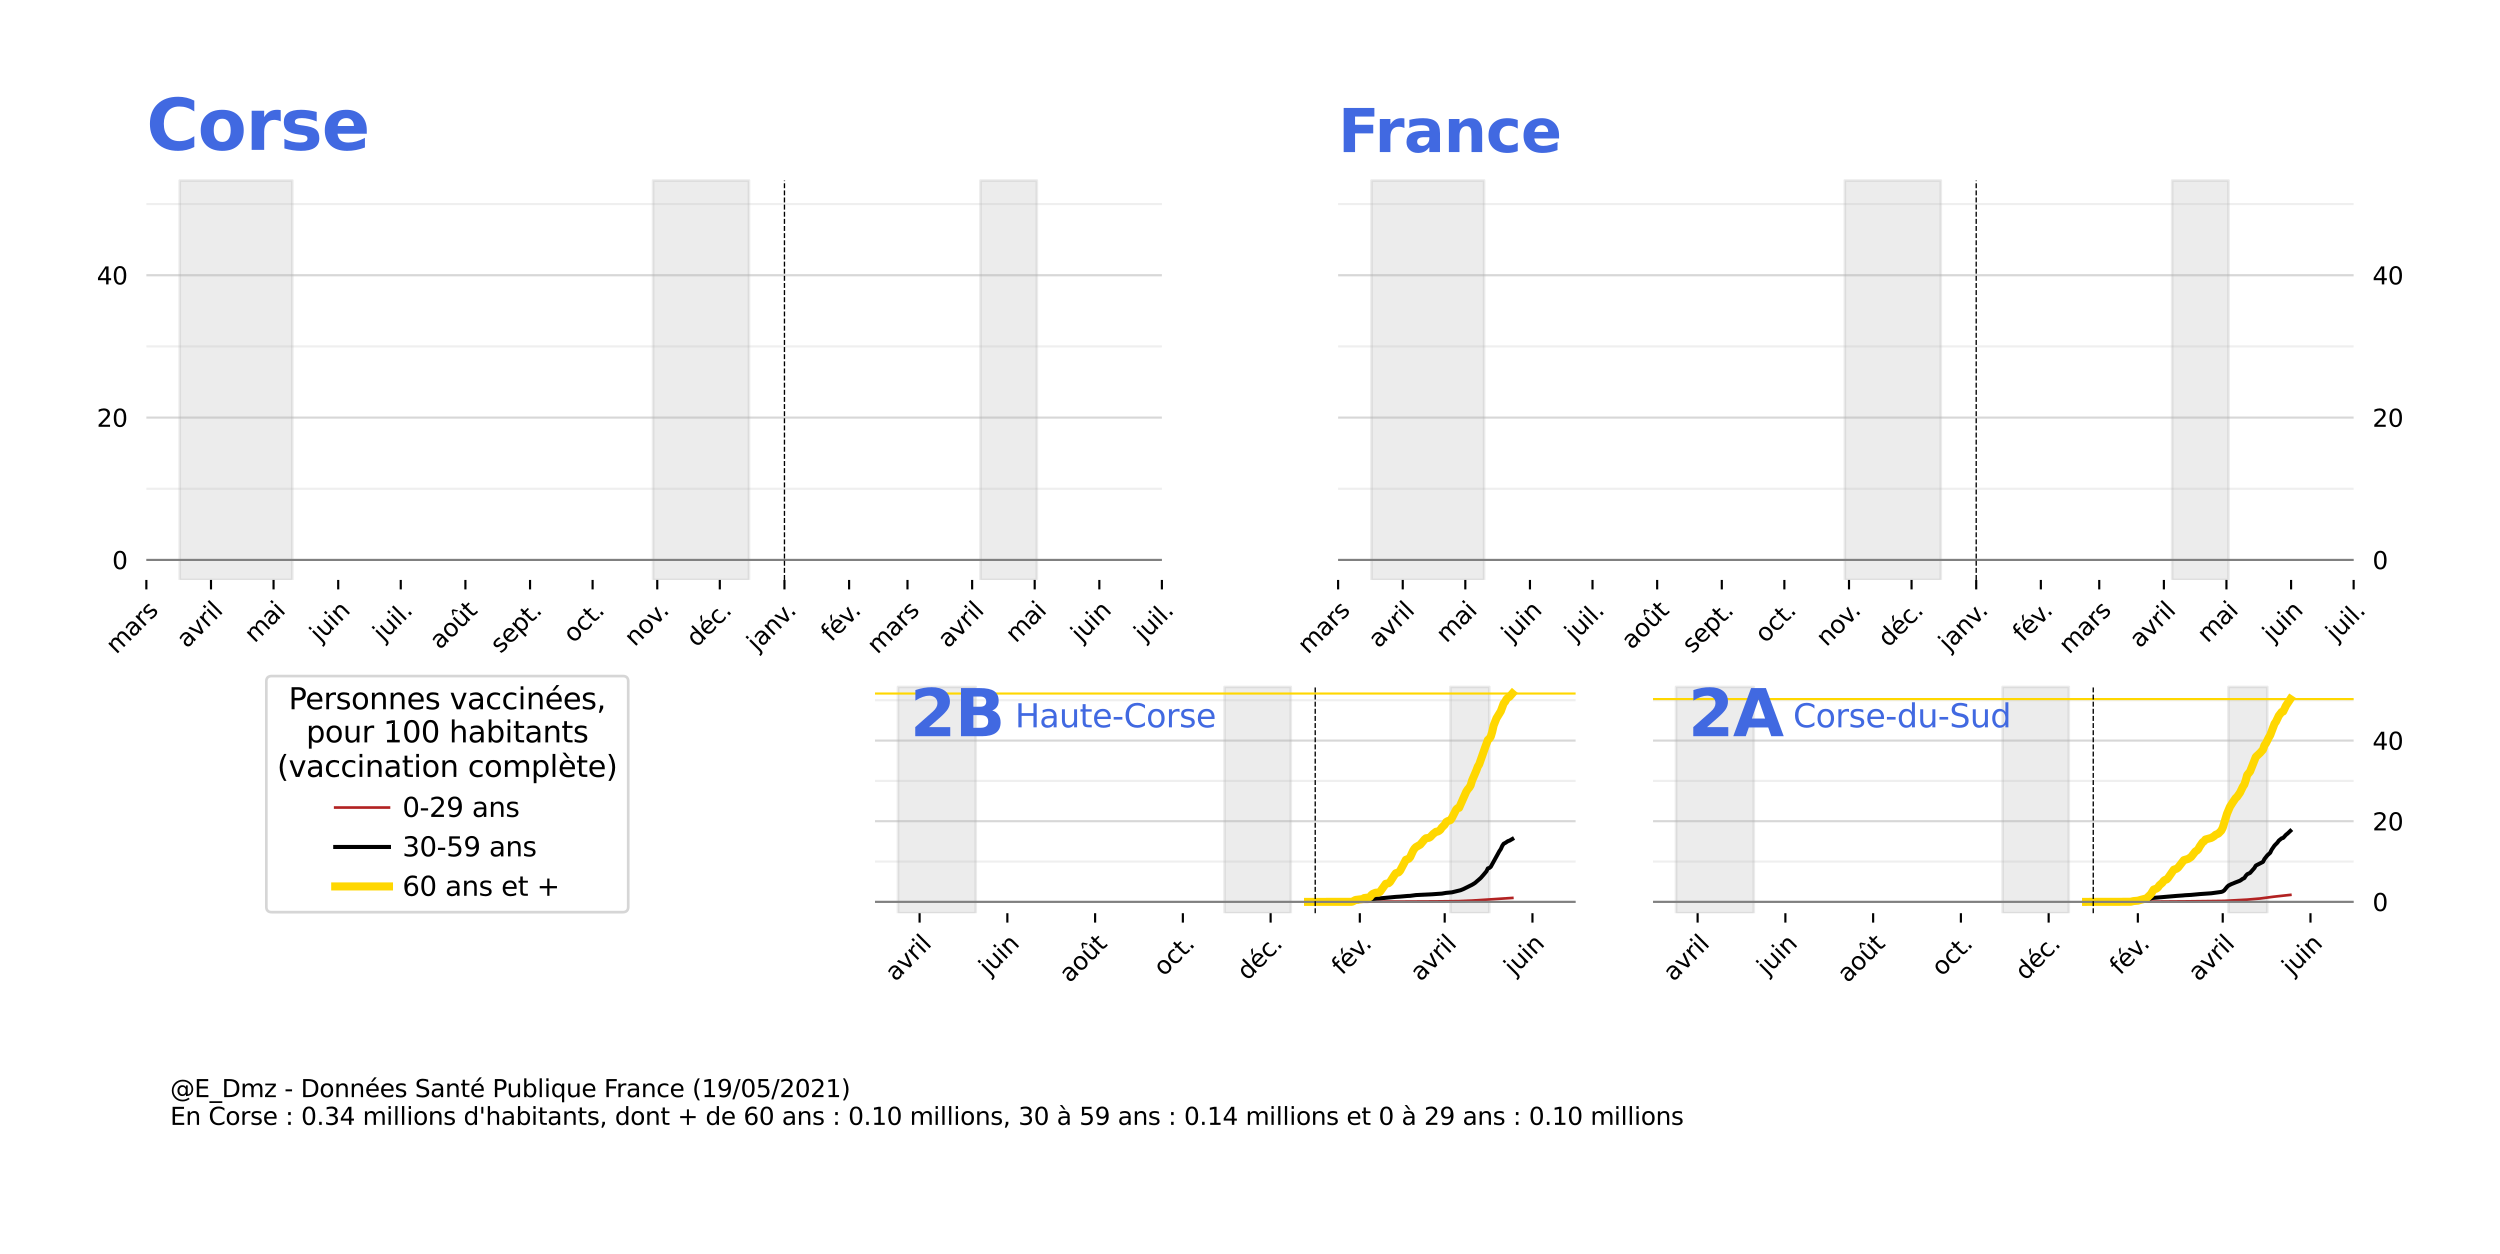 <?xml version="1.0" encoding="utf-8" standalone="no"?>
<!DOCTYPE svg PUBLIC "-//W3C//DTD SVG 1.1//EN"
  "http://www.w3.org/Graphics/SVG/1.1/DTD/svg11.dtd">
<svg height="466.476pt" version="1.1" viewBox="0 0 930.155 466.476" width="930.155pt" xmlns="http://www.w3.org/2000/svg" xmlns:xlink="http://www.w3.org/1999/xlink">
 <defs>
  <style type="text/css">*{stroke-linecap:butt;stroke-linejoin:round;}</style>
 </defs>
 <g id="figure_1">
  <g id="patch_1">
   <path d="M 0 466.476 
L 930.155 466.476 
L 930.155 -0 
L 0 -0 
z
" style="fill:#ffffff;"/>
  </g>
  <g id="axes_1">
   <g id="patch_2">
    <path d="M 325.552 339.772 
L 586.227 339.772 
L 586.227 251.144 
L 325.552 251.144 
z
" style="fill:none;opacity:0;"/>
   </g>
   <g id="patch_3">
    <path clip-path="url(#p1a2424c9b0)" d="M 334.117 339.772 
L 334.117 255.575 
L 363.021 255.575 
L 363.021 339.772 
z
" style="fill:#808080;opacity:0.15;stroke:#808080;stroke-linejoin:miter;"/>
   </g>
   <g id="patch_4">
    <path clip-path="url(#p1a2424c9b0)" d="M 455.622 339.772 
L 455.622 255.575 
L 480.244 255.575 
L 480.244 339.772 
z
" style="fill:#808080;opacity:0.15;stroke:#808080;stroke-linejoin:miter;"/>
   </g>
   <g id="patch_5">
    <path clip-path="url(#p1a2424c9b0)" d="M 539.659 339.772 
L 539.659 255.575 
L 554.111 255.575 
L 554.111 339.772 
z
" style="fill:#808080;opacity:0.15;stroke:#808080;stroke-linejoin:miter;"/>
   </g>
   <g id="matplotlib.axis_1">
    <g id="xtick_1">
     <g id="line2d_1">
      <defs>
       <path d="M 0 0 
L 0 3.5 
" id="m5bd73a6323" style="stroke:#000000;stroke-width:0.8;"/>
      </defs>
      <g>
       <use style="stroke:#000000;stroke-width:0.8;" x="342.146" xlink:href="#m5bd73a6323" y="339.772"/>
      </g>
     </g>
     <g id="text_1">
      <!-- avril -->
      <g transform="translate(333.162 365.426)rotate(-45)scale(0.09 -0.09)">
       <defs>
        <path d="M 2194 1759 
Q 1497 1759 1228 1600 
Q 959 1441 959 1056 
Q 959 750 1161 570 
Q 1363 391 1709 391 
Q 2188 391 2477 730 
Q 2766 1069 2766 1631 
L 2766 1759 
L 2194 1759 
z
M 3341 1997 
L 3341 0 
L 2766 0 
L 2766 531 
Q 2569 213 2275 61 
Q 1981 -91 1556 -91 
Q 1019 -91 701 211 
Q 384 513 384 1019 
Q 384 1609 779 1909 
Q 1175 2209 1959 2209 
L 2766 2209 
L 2766 2266 
Q 2766 2663 2505 2880 
Q 2244 3097 1772 3097 
Q 1472 3097 1187 3025 
Q 903 2953 641 2809 
L 641 3341 
Q 956 3463 1253 3523 
Q 1550 3584 1831 3584 
Q 2591 3584 2966 3190 
Q 3341 2797 3341 1997 
z
" id="DejaVuSans-61" transform="scale(0.016)"/>
        <path d="M 191 3500 
L 800 3500 
L 1894 563 
L 2988 3500 
L 3597 3500 
L 2284 0 
L 1503 0 
L 191 3500 
z
" id="DejaVuSans-76" transform="scale(0.016)"/>
        <path d="M 2631 2963 
Q 2534 3019 2420 3045 
Q 2306 3072 2169 3072 
Q 1681 3072 1420 2755 
Q 1159 2438 1159 1844 
L 1159 0 
L 581 0 
L 581 3500 
L 1159 3500 
L 1159 2956 
Q 1341 3275 1631 3429 
Q 1922 3584 2338 3584 
Q 2397 3584 2469 3576 
Q 2541 3569 2628 3553 
L 2631 2963 
z
" id="DejaVuSans-72" transform="scale(0.016)"/>
        <path d="M 603 3500 
L 1178 3500 
L 1178 0 
L 603 0 
L 603 3500 
z
M 603 4863 
L 1178 4863 
L 1178 4134 
L 603 4134 
L 603 4863 
z
" id="DejaVuSans-69" transform="scale(0.016)"/>
        <path d="M 603 4863 
L 1178 4863 
L 1178 0 
L 603 0 
L 603 4863 
z
" id="DejaVuSans-6c" transform="scale(0.016)"/>
       </defs>
       <use xlink:href="#DejaVuSans-61"/>
       <use x="61.279" xlink:href="#DejaVuSans-76"/>
       <use x="120.459" xlink:href="#DejaVuSans-72"/>
       <use x="161.572" xlink:href="#DejaVuSans-69"/>
       <use x="189.355" xlink:href="#DejaVuSans-6c"/>
      </g>
     </g>
    </g>
    <g id="xtick_2">
     <g id="line2d_2">
      <g>
       <use style="stroke:#000000;stroke-width:0.8;" x="374.797" xlink:href="#m5bd73a6323" y="339.772"/>
      </g>
     </g>
     <g id="text_2">
      <!-- juin -->
      <g transform="translate(368.03 363.21)rotate(-45)scale(0.09 -0.09)">
       <defs>
        <path d="M 603 3500 
L 1178 3500 
L 1178 -63 
Q 1178 -731 923 -1031 
Q 669 -1331 103 -1331 
L -116 -1331 
L -116 -844 
L 38 -844 
Q 366 -844 484 -692 
Q 603 -541 603 -63 
L 603 3500 
z
M 603 4863 
L 1178 4863 
L 1178 4134 
L 603 4134 
L 603 4863 
z
" id="DejaVuSans-6a" transform="scale(0.016)"/>
        <path d="M 544 1381 
L 544 3500 
L 1119 3500 
L 1119 1403 
Q 1119 906 1312 657 
Q 1506 409 1894 409 
Q 2359 409 2629 706 
Q 2900 1003 2900 1516 
L 2900 3500 
L 3475 3500 
L 3475 0 
L 2900 0 
L 2900 538 
Q 2691 219 2414 64 
Q 2138 -91 1772 -91 
Q 1169 -91 856 284 
Q 544 659 544 1381 
z
M 1991 3584 
L 1991 3584 
z
" id="DejaVuSans-75" transform="scale(0.016)"/>
        <path d="M 3513 2113 
L 3513 0 
L 2938 0 
L 2938 2094 
Q 2938 2591 2744 2837 
Q 2550 3084 2163 3084 
Q 1697 3084 1428 2787 
Q 1159 2491 1159 1978 
L 1159 0 
L 581 0 
L 581 3500 
L 1159 3500 
L 1159 2956 
Q 1366 3272 1645 3428 
Q 1925 3584 2291 3584 
Q 2894 3584 3203 3211 
Q 3513 2838 3513 2113 
z
" id="DejaVuSans-6e" transform="scale(0.016)"/>
       </defs>
       <use xlink:href="#DejaVuSans-6a"/>
       <use x="27.783" xlink:href="#DejaVuSans-75"/>
       <use x="91.162" xlink:href="#DejaVuSans-69"/>
       <use x="118.945" xlink:href="#DejaVuSans-6e"/>
      </g>
     </g>
    </g>
    <g id="xtick_3">
     <g id="line2d_3">
      <g>
       <use style="stroke:#000000;stroke-width:0.8;" x="407.448" xlink:href="#m5bd73a6323" y="339.772"/>
      </g>
     </g>
     <g id="text_3">
      <!-- août -->
      <g transform="translate(397.962 365.929)rotate(-45)scale(0.09 -0.09)">
       <defs>
        <path d="M 1959 3097 
Q 1497 3097 1228 2736 
Q 959 2375 959 1747 
Q 959 1119 1226 758 
Q 1494 397 1959 397 
Q 2419 397 2687 759 
Q 2956 1122 2956 1747 
Q 2956 2369 2687 2733 
Q 2419 3097 1959 3097 
z
M 1959 3584 
Q 2709 3584 3137 3096 
Q 3566 2609 3566 1747 
Q 3566 888 3137 398 
Q 2709 -91 1959 -91 
Q 1206 -91 779 398 
Q 353 888 353 1747 
Q 353 2609 779 3096 
Q 1206 3584 1959 3584 
z
" id="DejaVuSans-6f" transform="scale(0.016)"/>
        <path d="M 544 1381 
L 544 3500 
L 1119 3500 
L 1119 1403 
Q 1119 906 1312 657 
Q 1506 409 1894 409 
Q 2359 409 2629 706 
Q 2900 1003 2900 1516 
L 2900 3500 
L 3475 3500 
L 3475 0 
L 2900 0 
L 2900 538 
Q 2691 219 2414 64 
Q 2138 -91 1772 -91 
Q 1169 -91 856 284 
Q 544 659 544 1381 
z
M 1991 3584 
L 1991 3584 
z
M 1753 5119 
L 2215 5119 
L 2981 3944 
L 2547 3944 
L 1984 4709 
L 1422 3944 
L 987 3944 
L 1753 5119 
z
" id="DejaVuSans-fb" transform="scale(0.016)"/>
        <path d="M 1172 4494 
L 1172 3500 
L 2356 3500 
L 2356 3053 
L 1172 3053 
L 1172 1153 
Q 1172 725 1289 603 
Q 1406 481 1766 481 
L 2356 481 
L 2356 0 
L 1766 0 
Q 1100 0 847 248 
Q 594 497 594 1153 
L 594 3053 
L 172 3053 
L 172 3500 
L 594 3500 
L 594 4494 
L 1172 4494 
z
" id="DejaVuSans-74" transform="scale(0.016)"/>
       </defs>
       <use xlink:href="#DejaVuSans-61"/>
       <use x="61.279" xlink:href="#DejaVuSans-6f"/>
       <use x="122.461" xlink:href="#DejaVuSans-fb"/>
       <use x="185.84" xlink:href="#DejaVuSans-74"/>
      </g>
     </g>
    </g>
    <g id="xtick_4">
     <g id="line2d_4">
      <g>
       <use style="stroke:#000000;stroke-width:0.8;" x="440.099" xlink:href="#m5bd73a6323" y="339.772"/>
      </g>
     </g>
     <g id="text_4">
      <!-- oct. -->
      <g transform="translate(433.024 363.518)rotate(-45)scale(0.09 -0.09)">
       <defs>
        <path d="M 3122 3366 
L 3122 2828 
Q 2878 2963 2633 3030 
Q 2388 3097 2138 3097 
Q 1578 3097 1268 2742 
Q 959 2388 959 1747 
Q 959 1106 1268 751 
Q 1578 397 2138 397 
Q 2388 397 2633 464 
Q 2878 531 3122 666 
L 3122 134 
Q 2881 22 2623 -34 
Q 2366 -91 2075 -91 
Q 1284 -91 818 406 
Q 353 903 353 1747 
Q 353 2603 823 3093 
Q 1294 3584 2113 3584 
Q 2378 3584 2631 3529 
Q 2884 3475 3122 3366 
z
" id="DejaVuSans-63" transform="scale(0.016)"/>
        <path d="M 684 794 
L 1344 794 
L 1344 0 
L 684 0 
L 684 794 
z
" id="DejaVuSans-2e" transform="scale(0.016)"/>
       </defs>
       <use xlink:href="#DejaVuSans-6f"/>
       <use x="61.182" xlink:href="#DejaVuSans-63"/>
       <use x="116.162" xlink:href="#DejaVuSans-74"/>
       <use x="155.371" xlink:href="#DejaVuSans-2e"/>
      </g>
     </g>
    </g>
    <g id="xtick_5">
     <g id="line2d_5">
      <g>
       <use style="stroke:#000000;stroke-width:0.8;" x="472.751" xlink:href="#m5bd73a6323" y="339.772"/>
      </g>
     </g>
     <g id="text_5">
      <!-- déc. -->
      <g transform="translate(464.109 365.085)rotate(-45)scale(0.09 -0.09)">
       <defs>
        <path d="M 2906 2969 
L 2906 4863 
L 3481 4863 
L 3481 0 
L 2906 0 
L 2906 525 
Q 2725 213 2448 61 
Q 2172 -91 1784 -91 
Q 1150 -91 751 415 
Q 353 922 353 1747 
Q 353 2572 751 3078 
Q 1150 3584 1784 3584 
Q 2172 3584 2448 3432 
Q 2725 3281 2906 2969 
z
M 947 1747 
Q 947 1113 1208 752 
Q 1469 391 1925 391 
Q 2381 391 2643 752 
Q 2906 1113 2906 1747 
Q 2906 2381 2643 2742 
Q 2381 3103 1925 3103 
Q 1469 3103 1208 2742 
Q 947 2381 947 1747 
z
" id="DejaVuSans-64" transform="scale(0.016)"/>
        <path d="M 3597 1894 
L 3597 1613 
L 953 1613 
Q 991 1019 1311 708 
Q 1631 397 2203 397 
Q 2534 397 2845 478 
Q 3156 559 3463 722 
L 3463 178 
Q 3153 47 2828 -22 
Q 2503 -91 2169 -91 
Q 1331 -91 842 396 
Q 353 884 353 1716 
Q 353 2575 817 3079 
Q 1281 3584 2069 3584 
Q 2775 3584 3186 3129 
Q 3597 2675 3597 1894 
z
M 3022 2063 
Q 3016 2534 2758 2815 
Q 2500 3097 2075 3097 
Q 1594 3097 1305 2825 
Q 1016 2553 972 2059 
L 3022 2063 
z
M 2466 5119 
L 3088 5119 
L 2070 3944 
L 1591 3944 
L 2466 5119 
z
" id="DejaVuSans-e9" transform="scale(0.016)"/>
       </defs>
       <use xlink:href="#DejaVuSans-64"/>
       <use x="63.477" xlink:href="#DejaVuSans-e9"/>
       <use x="125" xlink:href="#DejaVuSans-63"/>
       <use x="179.98" xlink:href="#DejaVuSans-2e"/>
      </g>
     </g>
    </g>
    <g id="xtick_6">
     <g id="line2d_6">
      <g>
       <use style="stroke:#000000;stroke-width:0.8;" x="505.937" xlink:href="#m5bd73a6323" y="339.772"/>
      </g>
     </g>
     <g id="text_6">
      <!-- fév. -->
      <g transform="translate(499.321 363.06)rotate(-45)scale(0.09 -0.09)">
       <defs>
        <path d="M 2375 4863 
L 2375 4384 
L 1825 4384 
Q 1516 4384 1395 4259 
Q 1275 4134 1275 3809 
L 1275 3500 
L 2222 3500 
L 2222 3053 
L 1275 3053 
L 1275 0 
L 697 0 
L 697 3053 
L 147 3053 
L 147 3500 
L 697 3500 
L 697 3744 
Q 697 4328 969 4595 
Q 1241 4863 1831 4863 
L 2375 4863 
z
" id="DejaVuSans-66" transform="scale(0.016)"/>
       </defs>
       <use xlink:href="#DejaVuSans-66"/>
       <use x="35.205" xlink:href="#DejaVuSans-e9"/>
       <use x="96.729" xlink:href="#DejaVuSans-76"/>
       <use x="148.158" xlink:href="#DejaVuSans-2e"/>
      </g>
     </g>
    </g>
    <g id="xtick_7">
     <g id="line2d_7">
      <g>
       <use style="stroke:#000000;stroke-width:0.8;" x="537.518" xlink:href="#m5bd73a6323" y="339.772"/>
      </g>
     </g>
     <g id="text_7">
      <!-- avril -->
      <g transform="translate(528.535 365.426)rotate(-45)scale(0.09 -0.09)">
       <use xlink:href="#DejaVuSans-61"/>
       <use x="61.279" xlink:href="#DejaVuSans-76"/>
       <use x="120.459" xlink:href="#DejaVuSans-72"/>
       <use x="161.572" xlink:href="#DejaVuSans-69"/>
       <use x="189.355" xlink:href="#DejaVuSans-6c"/>
      </g>
     </g>
    </g>
    <g id="xtick_8">
     <g id="line2d_8">
      <g>
       <use style="stroke:#000000;stroke-width:0.8;" x="570.169" xlink:href="#m5bd73a6323" y="339.772"/>
      </g>
     </g>
     <g id="text_8">
      <!-- juin -->
      <g transform="translate(563.403 363.21)rotate(-45)scale(0.09 -0.09)">
       <use xlink:href="#DejaVuSans-6a"/>
       <use x="27.783" xlink:href="#DejaVuSans-75"/>
       <use x="91.162" xlink:href="#DejaVuSans-69"/>
       <use x="118.945" xlink:href="#DejaVuSans-6e"/>
      </g>
     </g>
    </g>
   </g>
   <g id="matplotlib.axis_2">
    <g id="ytick_1">
     <g id="line2d_9">
      <path clip-path="url(#p1a2424c9b0)" d="M 325.552 335.552 
L 586.227 335.552 
" style="fill:none;stroke:#b0b0b0;stroke-linecap:square;stroke-opacity:0.5;stroke-width:0.8;"/>
     </g>
    </g>
    <g id="ytick_2">
     <g id="line2d_10">
      <path clip-path="url(#p1a2424c9b0)" d="M 325.552 305.546 
L 586.227 305.546 
" style="fill:none;stroke:#b0b0b0;stroke-linecap:square;stroke-opacity:0.5;stroke-width:0.8;"/>
     </g>
    </g>
    <g id="ytick_3">
     <g id="line2d_11">
      <path clip-path="url(#p1a2424c9b0)" d="M 325.552 275.541 
L 586.227 275.541 
" style="fill:none;stroke:#b0b0b0;stroke-linecap:square;stroke-opacity:0.5;stroke-width:0.8;"/>
     </g>
    </g>
    <g id="ytick_4">
     <g id="line2d_12">
      <path clip-path="url(#p1a2424c9b0)" d="M 325.552 320.549 
L 586.227 320.549 
" style="fill:none;stroke:#b0b0b0;stroke-linecap:square;stroke-opacity:0.2;stroke-width:0.8;"/>
     </g>
    </g>
    <g id="ytick_5">
     <g id="line2d_13">
      <path clip-path="url(#p1a2424c9b0)" d="M 325.552 290.543 
L 586.227 290.543 
" style="fill:none;stroke:#b0b0b0;stroke-linecap:square;stroke-opacity:0.2;stroke-width:0.8;"/>
     </g>
    </g>
    <g id="ytick_6">
     <g id="line2d_14">
      <path clip-path="url(#p1a2424c9b0)" d="M 325.552 260.538 
L 586.227 260.538 
" style="fill:none;stroke:#b0b0b0;stroke-linecap:square;stroke-opacity:0.2;stroke-width:0.8;"/>
     </g>
    </g>
   </g>
   <g id="line2d_15">
    <path clip-path="url(#p1a2424c9b0)" d="M 325.552 258.034 
L 586.227 258.034 
" style="fill:none;stroke:#ffd700;stroke-linecap:square;stroke-width:0.8;"/>
   </g>
   <g id="line2d_16">
    <path clip-path="url(#p1a2424c9b0)" d="M 486.668 335.552 
L 522.53 335.444 
L 534.306 335.377 
L 542.871 335.273 
L 547.688 335.067 
L 562.675 334.087 
L 562.675 334.087 
" style="fill:none;stroke:#b22222;stroke-linecap:square;"/>
   </g>
   <g id="line2d_17">
    <path clip-path="url(#p1a2424c9b0)" d="M 486.668 335.552 
L 503.796 335.477 
L 504.867 335.308 
L 505.402 335.308 
L 507.008 334.967 
L 512.36 334.302 
L 513.431 334.247 
L 519.319 333.692 
L 520.925 333.594 
L 523.601 333.357 
L 524.672 333.311 
L 526.813 333.022 
L 532.701 332.739 
L 534.842 332.584 
L 536.447 332.48 
L 538.053 332.203 
L 540.194 332.004 
L 543.406 331.22 
L 544.476 330.79 
L 547.688 329.195 
L 548.759 328.538 
L 550.9 326.677 
L 551.97 325.467 
L 553.041 324.183 
L 553.576 323.095 
L 554.111 322.947 
L 554.646 322.521 
L 557.858 316.7 
L 558.393 315.91 
L 558.929 314.709 
L 559.464 313.911 
L 559.999 313.652 
L 561.07 312.945 
L 561.605 312.777 
L 562.675 312.155 
L 562.675 312.155 
" style="fill:none;stroke:#000000;stroke-linecap:square;stroke-width:1.5;"/>
   </g>
   <g id="line2d_18">
    <path clip-path="url(#p1a2424c9b0)" d="M 486.668 335.552 
L 502.726 335.546 
L 503.261 335.432 
L 504.331 334.834 
L 507.008 334.506 
L 507.543 334.127 
L 508.614 333.992 
L 509.149 333.992 
L 509.684 333.737 
L 510.219 333.019 
L 510.755 332.58 
L 511.825 332.136 
L 512.896 332.104 
L 513.431 331.828 
L 514.501 330.352 
L 515.572 328.832 
L 516.643 328.599 
L 517.178 328.147 
L 518.784 325.628 
L 519.319 324.908 
L 520.389 324.542 
L 520.925 323.957 
L 523.066 319.9 
L 524.136 319.497 
L 524.672 318.909 
L 525.742 316.574 
L 526.277 315.737 
L 526.813 315.182 
L 528.418 314.256 
L 530.024 312.33 
L 530.559 311.889 
L 531.63 311.718 
L 532.165 311.412 
L 533.236 310.275 
L 534.306 309.46 
L 534.842 309.411 
L 535.377 309.132 
L 535.912 308.699 
L 536.447 307.897 
L 537.518 306.833 
L 538.053 305.866 
L 538.588 305.533 
L 539.659 305.121 
L 540.194 304.346 
L 541.8 301.178 
L 542.335 300.674 
L 542.871 300.568 
L 545.547 294.523 
L 546.082 293.703 
L 546.617 293.091 
L 547.153 292.232 
L 547.688 290.442 
L 549.294 286.666 
L 549.829 285.231 
L 550.364 284.353 
L 552.505 278.246 
L 553.576 275.313 
L 554.111 274.845 
L 554.646 274.097 
L 555.182 272.318 
L 555.717 269.94 
L 556.788 267.234 
L 558.393 264.613 
L 559.464 261.712 
L 559.999 261.073 
L 560.534 260.087 
L 561.07 259.54 
L 561.605 259.272 
L 562.675 258.034 
L 562.675 258.034 
" style="fill:none;stroke:#ffd700;stroke-linecap:square;stroke-width:3;"/>
   </g>
   <g id="line2d_19">
    <path clip-path="url(#p1a2424c9b0)" d="M 325.552 335.552 
L 586.227 335.552 
" style="fill:none;stroke:#808080;stroke-linecap:square;stroke-width:0.8;"/>
   </g>
   <g id="line2d_20">
    <path clip-path="url(#p1a2424c9b0)" d="M 489.344 339.772 
L 489.344 255.575 
" style="fill:none;stroke:#000000;stroke-dasharray:1.85,0.8;stroke-dashoffset:0;stroke-width:0.5;"/>
   </g>
   <g id="text_9">
    <!-- 2B -->
    <g style="fill:#4169e1;" transform="translate(338.586 273.923)scale(0.24 -0.24)">
     <defs>
      <path d="M 1844 884 
L 3897 884 
L 3897 0 
L 506 0 
L 506 884 
L 2209 2388 
Q 2438 2594 2547 2791 
Q 2656 2988 2656 3200 
Q 2656 3528 2436 3728 
Q 2216 3928 1850 3928 
Q 1569 3928 1234 3808 
Q 900 3688 519 3450 
L 519 4475 
Q 925 4609 1322 4679 
Q 1719 4750 2100 4750 
Q 2938 4750 3402 4381 
Q 3866 4013 3866 3353 
Q 3866 2972 3669 2642 
Q 3472 2313 2841 1759 
L 1844 884 
z
" id="DejaVuSans-Bold-32" transform="scale(0.016)"/>
      <path d="M 2456 2859 
Q 2741 2859 2887 2984 
Q 3034 3109 3034 3353 
Q 3034 3594 2887 3720 
Q 2741 3847 2456 3847 
L 1791 3847 
L 1791 2859 
L 2456 2859 
z
M 2497 819 
Q 2859 819 3042 972 
Q 3225 1125 3225 1434 
Q 3225 1738 3044 1889 
Q 2863 2041 2497 2041 
L 1791 2041 
L 1791 819 
L 2497 819 
z
M 3616 2497 
Q 4003 2384 4215 2081 
Q 4428 1778 4428 1338 
Q 4428 663 3972 331 
Q 3516 0 2584 0 
L 588 0 
L 588 4666 
L 2394 4666 
Q 3366 4666 3802 4372 
Q 4238 4078 4238 3431 
Q 4238 3091 4078 2852 
Q 3919 2613 3616 2497 
z
" id="DejaVuSans-Bold-42" transform="scale(0.016)"/>
     </defs>
     <use xlink:href="#DejaVuSans-Bold-32"/>
     <use x="69.58" xlink:href="#DejaVuSans-Bold-42"/>
    </g>
   </g>
   <g id="text_10">
    <!-- Haute-Corse -->
    <g style="fill:#4169e1;" transform="translate(377.687 270.612)scale(0.12 -0.12)">
     <defs>
      <path d="M 628 4666 
L 1259 4666 
L 1259 2753 
L 3553 2753 
L 3553 4666 
L 4184 4666 
L 4184 0 
L 3553 0 
L 3553 2222 
L 1259 2222 
L 1259 0 
L 628 0 
L 628 4666 
z
" id="DejaVuSans-48" transform="scale(0.016)"/>
      <path d="M 3597 1894 
L 3597 1613 
L 953 1613 
Q 991 1019 1311 708 
Q 1631 397 2203 397 
Q 2534 397 2845 478 
Q 3156 559 3463 722 
L 3463 178 
Q 3153 47 2828 -22 
Q 2503 -91 2169 -91 
Q 1331 -91 842 396 
Q 353 884 353 1716 
Q 353 2575 817 3079 
Q 1281 3584 2069 3584 
Q 2775 3584 3186 3129 
Q 3597 2675 3597 1894 
z
M 3022 2063 
Q 3016 2534 2758 2815 
Q 2500 3097 2075 3097 
Q 1594 3097 1305 2825 
Q 1016 2553 972 2059 
L 3022 2063 
z
" id="DejaVuSans-65" transform="scale(0.016)"/>
      <path d="M 313 2009 
L 1997 2009 
L 1997 1497 
L 313 1497 
L 313 2009 
z
" id="DejaVuSans-2d" transform="scale(0.016)"/>
      <path d="M 4122 4306 
L 4122 3641 
Q 3803 3938 3442 4084 
Q 3081 4231 2675 4231 
Q 1875 4231 1450 3742 
Q 1025 3253 1025 2328 
Q 1025 1406 1450 917 
Q 1875 428 2675 428 
Q 3081 428 3442 575 
Q 3803 722 4122 1019 
L 4122 359 
Q 3791 134 3420 21 
Q 3050 -91 2638 -91 
Q 1578 -91 968 557 
Q 359 1206 359 2328 
Q 359 3453 968 4101 
Q 1578 4750 2638 4750 
Q 3056 4750 3426 4639 
Q 3797 4528 4122 4306 
z
" id="DejaVuSans-43" transform="scale(0.016)"/>
      <path d="M 2834 3397 
L 2834 2853 
Q 2591 2978 2328 3040 
Q 2066 3103 1784 3103 
Q 1356 3103 1142 2972 
Q 928 2841 928 2578 
Q 928 2378 1081 2264 
Q 1234 2150 1697 2047 
L 1894 2003 
Q 2506 1872 2764 1633 
Q 3022 1394 3022 966 
Q 3022 478 2636 193 
Q 2250 -91 1575 -91 
Q 1294 -91 989 -36 
Q 684 19 347 128 
L 347 722 
Q 666 556 975 473 
Q 1284 391 1588 391 
Q 1994 391 2212 530 
Q 2431 669 2431 922 
Q 2431 1156 2273 1281 
Q 2116 1406 1581 1522 
L 1381 1569 
Q 847 1681 609 1914 
Q 372 2147 372 2553 
Q 372 3047 722 3315 
Q 1072 3584 1716 3584 
Q 2034 3584 2315 3537 
Q 2597 3491 2834 3397 
z
" id="DejaVuSans-73" transform="scale(0.016)"/>
     </defs>
     <use xlink:href="#DejaVuSans-48"/>
     <use x="75.195" xlink:href="#DejaVuSans-61"/>
     <use x="136.475" xlink:href="#DejaVuSans-75"/>
     <use x="199.854" xlink:href="#DejaVuSans-74"/>
     <use x="239.062" xlink:href="#DejaVuSans-65"/>
     <use x="300.586" xlink:href="#DejaVuSans-2d"/>
     <use x="336.67" xlink:href="#DejaVuSans-43"/>
     <use x="406.494" xlink:href="#DejaVuSans-6f"/>
     <use x="467.676" xlink:href="#DejaVuSans-72"/>
     <use x="508.789" xlink:href="#DejaVuSans-73"/>
     <use x="560.889" xlink:href="#DejaVuSans-65"/>
    </g>
   </g>
  </g>
  <g id="axes_2">
   <g id="patch_6">
    <path d="M 615.027 339.772 
L 875.702 339.772 
L 875.702 251.144 
L 615.027 251.144 
z
" style="fill:none;opacity:0;"/>
   </g>
   <g id="patch_7">
    <path clip-path="url(#pbd73286c3a)" d="M 623.591 339.772 
L 623.591 255.575 
L 652.496 255.575 
L 652.496 339.772 
z
" style="fill:#808080;opacity:0.15;stroke:#808080;stroke-linejoin:miter;"/>
   </g>
   <g id="patch_8">
    <path clip-path="url(#pbd73286c3a)" d="M 745.097 339.772 
L 745.097 255.575 
L 769.719 255.575 
L 769.719 339.772 
z
" style="fill:#808080;opacity:0.15;stroke:#808080;stroke-linejoin:miter;"/>
   </g>
   <g id="patch_9">
    <path clip-path="url(#pbd73286c3a)" d="M 829.134 339.772 
L 829.134 255.575 
L 843.586 255.575 
L 843.586 339.772 
z
" style="fill:#808080;opacity:0.15;stroke:#808080;stroke-linejoin:miter;"/>
   </g>
   <g id="matplotlib.axis_3">
    <g id="xtick_9">
     <g id="line2d_21">
      <g>
       <use style="stroke:#000000;stroke-width:0.8;" x="631.62" xlink:href="#m5bd73a6323" y="339.772"/>
      </g>
     </g>
     <g id="text_11">
      <!-- avril -->
      <g transform="translate(622.637 365.426)rotate(-45)scale(0.09 -0.09)">
       <use xlink:href="#DejaVuSans-61"/>
       <use x="61.279" xlink:href="#DejaVuSans-76"/>
       <use x="120.459" xlink:href="#DejaVuSans-72"/>
       <use x="161.572" xlink:href="#DejaVuSans-69"/>
       <use x="189.355" xlink:href="#DejaVuSans-6c"/>
      </g>
     </g>
    </g>
    <g id="xtick_10">
     <g id="line2d_22">
      <g>
       <use style="stroke:#000000;stroke-width:0.8;" x="664.272" xlink:href="#m5bd73a6323" y="339.772"/>
      </g>
     </g>
     <g id="text_12">
      <!-- juin -->
      <g transform="translate(657.505 363.21)rotate(-45)scale(0.09 -0.09)">
       <use xlink:href="#DejaVuSans-6a"/>
       <use x="27.783" xlink:href="#DejaVuSans-75"/>
       <use x="91.162" xlink:href="#DejaVuSans-69"/>
       <use x="118.945" xlink:href="#DejaVuSans-6e"/>
      </g>
     </g>
    </g>
    <g id="xtick_11">
     <g id="line2d_23">
      <g>
       <use style="stroke:#000000;stroke-width:0.8;" x="696.923" xlink:href="#m5bd73a6323" y="339.772"/>
      </g>
     </g>
     <g id="text_13">
      <!-- août -->
      <g transform="translate(687.437 365.929)rotate(-45)scale(0.09 -0.09)">
       <use xlink:href="#DejaVuSans-61"/>
       <use x="61.279" xlink:href="#DejaVuSans-6f"/>
       <use x="122.461" xlink:href="#DejaVuSans-fb"/>
       <use x="185.84" xlink:href="#DejaVuSans-74"/>
      </g>
     </g>
    </g>
    <g id="xtick_12">
     <g id="line2d_24">
      <g>
       <use style="stroke:#000000;stroke-width:0.8;" x="729.574" xlink:href="#m5bd73a6323" y="339.772"/>
      </g>
     </g>
     <g id="text_14">
      <!-- oct. -->
      <g transform="translate(722.499 363.518)rotate(-45)scale(0.09 -0.09)">
       <use xlink:href="#DejaVuSans-6f"/>
       <use x="61.182" xlink:href="#DejaVuSans-63"/>
       <use x="116.162" xlink:href="#DejaVuSans-74"/>
       <use x="155.371" xlink:href="#DejaVuSans-2e"/>
      </g>
     </g>
    </g>
    <g id="xtick_13">
     <g id="line2d_25">
      <g>
       <use style="stroke:#000000;stroke-width:0.8;" x="762.225" xlink:href="#m5bd73a6323" y="339.772"/>
      </g>
     </g>
     <g id="text_15">
      <!-- déc. -->
      <g transform="translate(753.583 365.085)rotate(-45)scale(0.09 -0.09)">
       <use xlink:href="#DejaVuSans-64"/>
       <use x="63.477" xlink:href="#DejaVuSans-e9"/>
       <use x="125" xlink:href="#DejaVuSans-63"/>
       <use x="179.98" xlink:href="#DejaVuSans-2e"/>
      </g>
     </g>
    </g>
    <g id="xtick_14">
     <g id="line2d_26">
      <g>
       <use style="stroke:#000000;stroke-width:0.8;" x="795.412" xlink:href="#m5bd73a6323" y="339.772"/>
      </g>
     </g>
     <g id="text_16">
      <!-- fév. -->
      <g transform="translate(788.795 363.06)rotate(-45)scale(0.09 -0.09)">
       <use xlink:href="#DejaVuSans-66"/>
       <use x="35.205" xlink:href="#DejaVuSans-e9"/>
       <use x="96.729" xlink:href="#DejaVuSans-76"/>
       <use x="148.158" xlink:href="#DejaVuSans-2e"/>
      </g>
     </g>
    </g>
    <g id="xtick_15">
     <g id="line2d_27">
      <g>
       <use style="stroke:#000000;stroke-width:0.8;" x="826.993" xlink:href="#m5bd73a6323" y="339.772"/>
      </g>
     </g>
     <g id="text_17">
      <!-- avril -->
      <g transform="translate(818.01 365.426)rotate(-45)scale(0.09 -0.09)">
       <use xlink:href="#DejaVuSans-61"/>
       <use x="61.279" xlink:href="#DejaVuSans-76"/>
       <use x="120.459" xlink:href="#DejaVuSans-72"/>
       <use x="161.572" xlink:href="#DejaVuSans-69"/>
       <use x="189.355" xlink:href="#DejaVuSans-6c"/>
      </g>
     </g>
    </g>
    <g id="xtick_16">
     <g id="line2d_28">
      <g>
       <use style="stroke:#000000;stroke-width:0.8;" x="859.644" xlink:href="#m5bd73a6323" y="339.772"/>
      </g>
     </g>
     <g id="text_18">
      <!-- juin -->
      <g transform="translate(852.877 363.21)rotate(-45)scale(0.09 -0.09)">
       <use xlink:href="#DejaVuSans-6a"/>
       <use x="27.783" xlink:href="#DejaVuSans-75"/>
       <use x="91.162" xlink:href="#DejaVuSans-69"/>
       <use x="118.945" xlink:href="#DejaVuSans-6e"/>
      </g>
     </g>
    </g>
   </g>
   <g id="matplotlib.axis_4">
    <g id="ytick_7">
     <g id="line2d_29">
      <path clip-path="url(#pbd73286c3a)" d="M 615.027 335.552 
L 875.702 335.552 
" style="fill:none;stroke:#b0b0b0;stroke-linecap:square;stroke-opacity:0.5;stroke-width:0.8;"/>
     </g>
     <g id="text_19">
      <!-- 0 -->
      <g transform="translate(882.702 338.971)scale(0.09 -0.09)">
       <defs>
        <path d="M 2034 4250 
Q 1547 4250 1301 3770 
Q 1056 3291 1056 2328 
Q 1056 1369 1301 889 
Q 1547 409 2034 409 
Q 2525 409 2770 889 
Q 3016 1369 3016 2328 
Q 3016 3291 2770 3770 
Q 2525 4250 2034 4250 
z
M 2034 4750 
Q 2819 4750 3233 4129 
Q 3647 3509 3647 2328 
Q 3647 1150 3233 529 
Q 2819 -91 2034 -91 
Q 1250 -91 836 529 
Q 422 1150 422 2328 
Q 422 3509 836 4129 
Q 1250 4750 2034 4750 
z
" id="DejaVuSans-30" transform="scale(0.016)"/>
       </defs>
       <use xlink:href="#DejaVuSans-30"/>
      </g>
     </g>
    </g>
    <g id="ytick_8">
     <g id="line2d_30">
      <path clip-path="url(#pbd73286c3a)" d="M 615.027 305.546 
L 875.702 305.546 
" style="fill:none;stroke:#b0b0b0;stroke-linecap:square;stroke-opacity:0.5;stroke-width:0.8;"/>
     </g>
     <g id="text_20">
      <!-- 20 -->
      <g transform="translate(882.702 308.965)scale(0.09 -0.09)">
       <defs>
        <path d="M 1228 531 
L 3431 531 
L 3431 0 
L 469 0 
L 469 531 
Q 828 903 1448 1529 
Q 2069 2156 2228 2338 
Q 2531 2678 2651 2914 
Q 2772 3150 2772 3378 
Q 2772 3750 2511 3984 
Q 2250 4219 1831 4219 
Q 1534 4219 1204 4116 
Q 875 4013 500 3803 
L 500 4441 
Q 881 4594 1212 4672 
Q 1544 4750 1819 4750 
Q 2544 4750 2975 4387 
Q 3406 4025 3406 3419 
Q 3406 3131 3298 2873 
Q 3191 2616 2906 2266 
Q 2828 2175 2409 1742 
Q 1991 1309 1228 531 
z
" id="DejaVuSans-32" transform="scale(0.016)"/>
       </defs>
       <use xlink:href="#DejaVuSans-32"/>
       <use x="63.623" xlink:href="#DejaVuSans-30"/>
      </g>
     </g>
    </g>
    <g id="ytick_9">
     <g id="line2d_31">
      <path clip-path="url(#pbd73286c3a)" d="M 615.027 275.541 
L 875.702 275.541 
" style="fill:none;stroke:#b0b0b0;stroke-linecap:square;stroke-opacity:0.5;stroke-width:0.8;"/>
     </g>
     <g id="text_21">
      <!-- 40 -->
      <g transform="translate(882.702 278.96)scale(0.09 -0.09)">
       <defs>
        <path d="M 2419 4116 
L 825 1625 
L 2419 1625 
L 2419 4116 
z
M 2253 4666 
L 3047 4666 
L 3047 1625 
L 3713 1625 
L 3713 1100 
L 3047 1100 
L 3047 0 
L 2419 0 
L 2419 1100 
L 313 1100 
L 313 1709 
L 2253 4666 
z
" id="DejaVuSans-34" transform="scale(0.016)"/>
       </defs>
       <use xlink:href="#DejaVuSans-34"/>
       <use x="63.623" xlink:href="#DejaVuSans-30"/>
      </g>
     </g>
    </g>
    <g id="ytick_10">
     <g id="line2d_32">
      <path clip-path="url(#pbd73286c3a)" d="M 615.027 320.549 
L 875.702 320.549 
" style="fill:none;stroke:#b0b0b0;stroke-linecap:square;stroke-opacity:0.2;stroke-width:0.8;"/>
     </g>
    </g>
    <g id="ytick_11">
     <g id="line2d_33">
      <path clip-path="url(#pbd73286c3a)" d="M 615.027 290.543 
L 875.702 290.543 
" style="fill:none;stroke:#b0b0b0;stroke-linecap:square;stroke-opacity:0.2;stroke-width:0.8;"/>
     </g>
    </g>
    <g id="ytick_12">
     <g id="line2d_34">
      <path clip-path="url(#pbd73286c3a)" d="M 615.027 260.538 
L 875.702 260.538 
" style="fill:none;stroke:#b0b0b0;stroke-linecap:square;stroke-opacity:0.2;stroke-width:0.8;"/>
     </g>
    </g>
   </g>
   <g id="line2d_35">
    <path clip-path="url(#pbd73286c3a)" d="M 615.027 260.1 
L 875.702 260.1 
" style="fill:none;stroke:#ffd700;stroke-linecap:square;stroke-width:0.8;"/>
   </g>
   <g id="line2d_36">
    <path clip-path="url(#pbd73286c3a)" d="M 776.142 335.552 
L 803.441 335.447 
L 813.611 335.365 
L 827.528 335.185 
L 836.092 334.718 
L 840.91 334.296 
L 845.727 333.658 
L 847.333 333.475 
L 852.15 332.952 
L 852.15 332.952 
" style="fill:none;stroke:#b22222;stroke-linecap:square;"/>
   </g>
   <g id="line2d_37">
    <path clip-path="url(#pbd73286c3a)" d="M 776.142 335.552 
L 793.271 335.465 
L 796.483 335.083 
L 797.553 334.803 
L 799.159 334.624 
L 800.765 334.107 
L 809.864 333.327 
L 812.005 333.177 
L 813.076 333.075 
L 815.217 332.957 
L 818.428 332.656 
L 822.711 332.356 
L 826.457 331.847 
L 826.993 331.66 
L 827.528 331.308 
L 828.599 329.987 
L 829.134 329.482 
L 830.204 328.945 
L 831.81 328.292 
L 833.416 327.676 
L 834.486 326.937 
L 835.022 326.712 
L 835.557 325.879 
L 836.092 325.279 
L 837.163 324.772 
L 838.769 322.959 
L 839.304 322.05 
L 841.98 320.665 
L 842.515 319.605 
L 843.586 318.252 
L 844.657 317.267 
L 845.192 316.146 
L 846.262 314.595 
L 847.333 313.505 
L 847.868 312.759 
L 848.939 311.891 
L 849.474 311.761 
L 850.544 310.574 
L 851.08 310.16 
L 852.15 309.146 
L 852.15 309.146 
" style="fill:none;stroke:#000000;stroke-linecap:square;stroke-width:1.5;"/>
   </g>
   <g id="line2d_38">
    <path clip-path="url(#pbd73286c3a)" d="M 776.142 335.552 
L 792.736 335.519 
L 793.806 335.258 
L 795.412 335.121 
L 796.483 334.801 
L 798.624 334.249 
L 800.229 332.689 
L 801.3 330.971 
L 802.37 330.594 
L 802.906 330.152 
L 803.441 329.389 
L 804.512 328.449 
L 805.047 327.731 
L 805.582 327.354 
L 806.117 327.209 
L 806.653 326.651 
L 808.794 323.575 
L 809.864 323.204 
L 810.399 322.777 
L 812.541 320.026 
L 814.146 319.552 
L 815.217 318.846 
L 816.823 316.793 
L 817.358 316.469 
L 817.893 315.932 
L 818.428 314.944 
L 819.499 313.378 
L 820.034 313.025 
L 820.57 312.342 
L 822.711 311.758 
L 823.781 311.105 
L 824.316 310.61 
L 825.387 310.129 
L 826.457 309.04 
L 826.993 307.966 
L 828.599 302.724 
L 829.669 300.187 
L 830.74 298.505 
L 831.81 296.945 
L 832.345 296.473 
L 833.416 294.924 
L 834.486 292.717 
L 835.022 291.901 
L 835.557 290.311 
L 836.092 288.353 
L 837.163 287.045 
L 839.304 281.624 
L 840.91 280.114 
L 841.98 278.901 
L 842.515 277.272 
L 843.051 276.572 
L 844.121 274.424 
L 844.657 273.531 
L 846.262 269.262 
L 846.798 268.499 
L 847.868 266.268 
L 848.939 264.883 
L 849.474 264.728 
L 850.544 262.524 
L 852.15 260.1 
L 852.15 260.1 
" style="fill:none;stroke:#ffd700;stroke-linecap:square;stroke-width:3;"/>
   </g>
   <g id="line2d_39">
    <path clip-path="url(#pbd73286c3a)" d="M 615.027 335.552 
L 875.702 335.552 
" style="fill:none;stroke:#808080;stroke-linecap:square;stroke-width:0.8;"/>
   </g>
   <g id="line2d_40">
    <path clip-path="url(#pbd73286c3a)" d="M 778.819 339.772 
L 778.819 255.575 
" style="fill:none;stroke:#000000;stroke-dasharray:1.85,0.8;stroke-dashoffset:0;stroke-width:0.5;"/>
   </g>
   <g id="text_22">
    <!-- 2A -->
    <g style="fill:#4169e1;" transform="translate(628.061 273.923)scale(0.24 -0.24)">
     <defs>
      <path d="M 3419 850 
L 1538 850 
L 1241 0 
L 31 0 
L 1759 4666 
L 3194 4666 
L 4922 0 
L 3713 0 
L 3419 850 
z
M 1838 1716 
L 3116 1716 
L 2478 3572 
L 1838 1716 
z
" id="DejaVuSans-Bold-41" transform="scale(0.016)"/>
     </defs>
     <use xlink:href="#DejaVuSans-Bold-32"/>
     <use x="69.58" xlink:href="#DejaVuSans-Bold-41"/>
    </g>
   </g>
   <g id="text_23">
    <!-- Corse-du-Sud -->
    <g style="fill:#4169e1;" transform="translate(667.162 270.612)scale(0.12 -0.12)">
     <defs>
      <path d="M 3425 4513 
L 3425 3897 
Q 3066 4069 2747 4153 
Q 2428 4238 2131 4238 
Q 1616 4238 1336 4038 
Q 1056 3838 1056 3469 
Q 1056 3159 1242 3001 
Q 1428 2844 1947 2747 
L 2328 2669 
Q 3034 2534 3370 2195 
Q 3706 1856 3706 1288 
Q 3706 609 3251 259 
Q 2797 -91 1919 -91 
Q 1588 -91 1214 -16 
Q 841 59 441 206 
L 441 856 
Q 825 641 1194 531 
Q 1563 422 1919 422 
Q 2459 422 2753 634 
Q 3047 847 3047 1241 
Q 3047 1584 2836 1778 
Q 2625 1972 2144 2069 
L 1759 2144 
Q 1053 2284 737 2584 
Q 422 2884 422 3419 
Q 422 4038 858 4394 
Q 1294 4750 2059 4750 
Q 2388 4750 2728 4690 
Q 3069 4631 3425 4513 
z
" id="DejaVuSans-53" transform="scale(0.016)"/>
     </defs>
     <use xlink:href="#DejaVuSans-43"/>
     <use x="69.824" xlink:href="#DejaVuSans-6f"/>
     <use x="131.006" xlink:href="#DejaVuSans-72"/>
     <use x="172.119" xlink:href="#DejaVuSans-73"/>
     <use x="224.219" xlink:href="#DejaVuSans-65"/>
     <use x="285.742" xlink:href="#DejaVuSans-2d"/>
     <use x="321.826" xlink:href="#DejaVuSans-64"/>
     <use x="385.303" xlink:href="#DejaVuSans-75"/>
     <use x="448.682" xlink:href="#DejaVuSans-2d"/>
     <use x="484.766" xlink:href="#DejaVuSans-53"/>
     <use x="548.242" xlink:href="#DejaVuSans-75"/>
     <use x="611.621" xlink:href="#DejaVuSans-64"/>
    </g>
   </g>
  </g>
  <g id="axes_3">
   <g id="patch_10">
    <path d="M 54.453 215.781 
L 432.296 215.781 
L 432.296 59.341 
L 54.453 59.341 
z
" style="fill:none;opacity:0;"/>
   </g>
   <g id="patch_11">
    <path clip-path="url(#pe372b067e0)" d="M 66.866 215.781 
L 66.866 67.163 
L 108.763 67.163 
L 108.763 215.781 
z
" style="fill:#808080;opacity:0.15;stroke:#808080;stroke-linejoin:miter;"/>
   </g>
   <g id="patch_12">
    <path clip-path="url(#pe372b067e0)" d="M 242.986 215.781 
L 242.986 67.163 
L 278.676 67.163 
L 278.676 215.781 
z
" style="fill:#808080;opacity:0.15;stroke:#808080;stroke-linejoin:miter;"/>
   </g>
   <g id="patch_13">
    <path clip-path="url(#pe372b067e0)" d="M 364.796 215.781 
L 364.796 67.163 
L 385.745 67.163 
L 385.745 215.781 
z
" style="fill:#808080;opacity:0.15;stroke:#808080;stroke-linejoin:miter;"/>
   </g>
   <g id="matplotlib.axis_5">
    <g id="xtick_17">
     <g id="line2d_41">
      <g>
       <use style="stroke:#000000;stroke-width:0.8;" x="54.453" xlink:href="#m5bd73a6323" y="215.781"/>
      </g>
     </g>
     <g id="text_24">
      <!-- mars -->
      <g transform="translate(43.258 243.647)rotate(-45)scale(0.09 -0.09)">
       <defs>
        <path d="M 3328 2828 
Q 3544 3216 3844 3400 
Q 4144 3584 4550 3584 
Q 5097 3584 5394 3201 
Q 5691 2819 5691 2113 
L 5691 0 
L 5113 0 
L 5113 2094 
Q 5113 2597 4934 2840 
Q 4756 3084 4391 3084 
Q 3944 3084 3684 2787 
Q 3425 2491 3425 1978 
L 3425 0 
L 2847 0 
L 2847 2094 
Q 2847 2600 2669 2842 
Q 2491 3084 2119 3084 
Q 1678 3084 1418 2786 
Q 1159 2488 1159 1978 
L 1159 0 
L 581 0 
L 581 3500 
L 1159 3500 
L 1159 2956 
Q 1356 3278 1631 3431 
Q 1906 3584 2284 3584 
Q 2666 3584 2933 3390 
Q 3200 3197 3328 2828 
z
" id="DejaVuSans-6d" transform="scale(0.016)"/>
       </defs>
       <use xlink:href="#DejaVuSans-6d"/>
       <use x="97.412" xlink:href="#DejaVuSans-61"/>
       <use x="158.691" xlink:href="#DejaVuSans-72"/>
       <use x="199.805" xlink:href="#DejaVuSans-73"/>
      </g>
     </g>
    </g>
    <g id="xtick_18">
     <g id="line2d_42">
      <g>
       <use style="stroke:#000000;stroke-width:0.8;" x="78.504" xlink:href="#m5bd73a6323" y="215.781"/>
      </g>
     </g>
     <g id="text_25">
      <!-- avril -->
      <g transform="translate(69.521 241.435)rotate(-45)scale(0.09 -0.09)">
       <use xlink:href="#DejaVuSans-61"/>
       <use x="61.279" xlink:href="#DejaVuSans-76"/>
       <use x="120.459" xlink:href="#DejaVuSans-72"/>
       <use x="161.572" xlink:href="#DejaVuSans-69"/>
       <use x="189.355" xlink:href="#DejaVuSans-6c"/>
      </g>
     </g>
    </g>
    <g id="xtick_19">
     <g id="line2d_43">
      <g>
       <use style="stroke:#000000;stroke-width:0.8;" x="101.78" xlink:href="#m5bd73a6323" y="215.781"/>
      </g>
     </g>
     <g id="text_26">
      <!-- mai -->
      <g transform="translate(94.749 239.483)rotate(-45)scale(0.09 -0.09)">
       <use xlink:href="#DejaVuSans-6d"/>
       <use x="97.412" xlink:href="#DejaVuSans-61"/>
       <use x="158.691" xlink:href="#DejaVuSans-69"/>
      </g>
     </g>
    </g>
    <g id="xtick_20">
     <g id="line2d_44">
      <g>
       <use style="stroke:#000000;stroke-width:0.8;" x="125.832" xlink:href="#m5bd73a6323" y="215.781"/>
      </g>
     </g>
     <g id="text_27">
      <!-- juin -->
      <g transform="translate(119.065 239.219)rotate(-45)scale(0.09 -0.09)">
       <use xlink:href="#DejaVuSans-6a"/>
       <use x="27.783" xlink:href="#DejaVuSans-75"/>
       <use x="91.162" xlink:href="#DejaVuSans-69"/>
       <use x="118.945" xlink:href="#DejaVuSans-6e"/>
      </g>
     </g>
    </g>
    <g id="xtick_21">
     <g id="line2d_45">
      <g>
       <use style="stroke:#000000;stroke-width:0.8;" x="149.107" xlink:href="#m5bd73a6323" y="215.781"/>
      </g>
     </g>
     <g id="text_28">
      <!-- juil. -->
      <g transform="translate(142.583 238.976)rotate(-45)scale(0.09 -0.09)">
       <use xlink:href="#DejaVuSans-6a"/>
       <use x="27.783" xlink:href="#DejaVuSans-75"/>
       <use x="91.162" xlink:href="#DejaVuSans-69"/>
       <use x="118.945" xlink:href="#DejaVuSans-6c"/>
       <use x="146.729" xlink:href="#DejaVuSans-2e"/>
      </g>
     </g>
    </g>
    <g id="xtick_22">
     <g id="line2d_46">
      <g>
       <use style="stroke:#000000;stroke-width:0.8;" x="173.159" xlink:href="#m5bd73a6323" y="215.781"/>
      </g>
     </g>
     <g id="text_29">
      <!-- août -->
      <g transform="translate(163.673 241.938)rotate(-45)scale(0.09 -0.09)">
       <use xlink:href="#DejaVuSans-61"/>
       <use x="61.279" xlink:href="#DejaVuSans-6f"/>
       <use x="122.461" xlink:href="#DejaVuSans-fb"/>
       <use x="185.84" xlink:href="#DejaVuSans-74"/>
      </g>
     </g>
    </g>
    <g id="xtick_23">
     <g id="line2d_47">
      <g>
       <use style="stroke:#000000;stroke-width:0.8;" x="197.211" xlink:href="#m5bd73a6323" y="215.781"/>
      </g>
     </g>
     <g id="text_30">
      <!-- sept. -->
      <g transform="translate(186.258 243.405)rotate(-45)scale(0.09 -0.09)">
       <defs>
        <path d="M 1159 525 
L 1159 -1331 
L 581 -1331 
L 581 3500 
L 1159 3500 
L 1159 2969 
Q 1341 3281 1617 3432 
Q 1894 3584 2278 3584 
Q 2916 3584 3314 3078 
Q 3713 2572 3713 1747 
Q 3713 922 3314 415 
Q 2916 -91 2278 -91 
Q 1894 -91 1617 61 
Q 1341 213 1159 525 
z
M 3116 1747 
Q 3116 2381 2855 2742 
Q 2594 3103 2138 3103 
Q 1681 3103 1420 2742 
Q 1159 2381 1159 1747 
Q 1159 1113 1420 752 
Q 1681 391 2138 391 
Q 2594 391 2855 752 
Q 3116 1113 3116 1747 
z
" id="DejaVuSans-70" transform="scale(0.016)"/>
       </defs>
       <use xlink:href="#DejaVuSans-73"/>
       <use x="52.1" xlink:href="#DejaVuSans-65"/>
       <use x="113.623" xlink:href="#DejaVuSans-70"/>
       <use x="177.1" xlink:href="#DejaVuSans-74"/>
       <use x="216.309" xlink:href="#DejaVuSans-2e"/>
      </g>
     </g>
    </g>
    <g id="xtick_24">
     <g id="line2d_48">
      <g>
       <use style="stroke:#000000;stroke-width:0.8;" x="220.486" xlink:href="#m5bd73a6323" y="215.781"/>
      </g>
     </g>
     <g id="text_31">
      <!-- oct. -->
      <g transform="translate(213.412 239.527)rotate(-45)scale(0.09 -0.09)">
       <use xlink:href="#DejaVuSans-6f"/>
       <use x="61.182" xlink:href="#DejaVuSans-63"/>
       <use x="116.162" xlink:href="#DejaVuSans-74"/>
       <use x="155.371" xlink:href="#DejaVuSans-2e"/>
      </g>
     </g>
    </g>
    <g id="xtick_25">
     <g id="line2d_49">
      <g>
       <use style="stroke:#000000;stroke-width:0.8;" x="244.538" xlink:href="#m5bd73a6323" y="215.781"/>
      </g>
     </g>
     <g id="text_32">
      <!-- nov. -->
      <g transform="translate(236.151 240.84)rotate(-45)scale(0.09 -0.09)">
       <use xlink:href="#DejaVuSans-6e"/>
       <use x="63.379" xlink:href="#DejaVuSans-6f"/>
       <use x="124.561" xlink:href="#DejaVuSans-76"/>
       <use x="175.99" xlink:href="#DejaVuSans-2e"/>
      </g>
     </g>
    </g>
    <g id="xtick_26">
     <g id="line2d_50">
      <g>
       <use style="stroke:#000000;stroke-width:0.8;" x="267.814" xlink:href="#m5bd73a6323" y="215.781"/>
      </g>
     </g>
     <g id="text_33">
      <!-- déc. -->
      <g transform="translate(259.172 241.094)rotate(-45)scale(0.09 -0.09)">
       <use xlink:href="#DejaVuSans-64"/>
       <use x="63.477" xlink:href="#DejaVuSans-e9"/>
       <use x="125" xlink:href="#DejaVuSans-63"/>
       <use x="179.98" xlink:href="#DejaVuSans-2e"/>
      </g>
     </g>
    </g>
    <g id="xtick_27">
     <g id="line2d_51">
      <g>
       <use style="stroke:#000000;stroke-width:0.8;" x="291.866" xlink:href="#m5bd73a6323" y="215.781"/>
      </g>
     </g>
     <g id="text_34">
      <!-- janv. -->
      <g transform="translate(281.704 242.614)rotate(-45)scale(0.09 -0.09)">
       <use xlink:href="#DejaVuSans-6a"/>
       <use x="27.783" xlink:href="#DejaVuSans-61"/>
       <use x="89.062" xlink:href="#DejaVuSans-6e"/>
       <use x="152.441" xlink:href="#DejaVuSans-76"/>
       <use x="203.871" xlink:href="#DejaVuSans-2e"/>
      </g>
     </g>
    </g>
    <g id="xtick_28">
     <g id="line2d_52">
      <g>
       <use style="stroke:#000000;stroke-width:0.8;" x="315.917" xlink:href="#m5bd73a6323" y="215.781"/>
      </g>
     </g>
     <g id="text_35">
      <!-- fév. -->
      <g transform="translate(309.301 239.069)rotate(-45)scale(0.09 -0.09)">
       <use xlink:href="#DejaVuSans-66"/>
       <use x="35.205" xlink:href="#DejaVuSans-e9"/>
       <use x="96.729" xlink:href="#DejaVuSans-76"/>
       <use x="148.158" xlink:href="#DejaVuSans-2e"/>
      </g>
     </g>
    </g>
    <g id="xtick_29">
     <g id="line2d_53">
      <g>
       <use style="stroke:#000000;stroke-width:0.8;" x="337.641" xlink:href="#m5bd73a6323" y="215.781"/>
      </g>
     </g>
     <g id="text_36">
      <!-- mars -->
      <g transform="translate(326.447 243.647)rotate(-45)scale(0.09 -0.09)">
       <use xlink:href="#DejaVuSans-6d"/>
       <use x="97.412" xlink:href="#DejaVuSans-61"/>
       <use x="158.691" xlink:href="#DejaVuSans-72"/>
       <use x="199.805" xlink:href="#DejaVuSans-73"/>
      </g>
     </g>
    </g>
    <g id="xtick_30">
     <g id="line2d_54">
      <g>
       <use style="stroke:#000000;stroke-width:0.8;" x="361.693" xlink:href="#m5bd73a6323" y="215.781"/>
      </g>
     </g>
     <g id="text_37">
      <!-- avril -->
      <g transform="translate(352.71 241.435)rotate(-45)scale(0.09 -0.09)">
       <use xlink:href="#DejaVuSans-61"/>
       <use x="61.279" xlink:href="#DejaVuSans-76"/>
       <use x="120.459" xlink:href="#DejaVuSans-72"/>
       <use x="161.572" xlink:href="#DejaVuSans-69"/>
       <use x="189.355" xlink:href="#DejaVuSans-6c"/>
      </g>
     </g>
    </g>
    <g id="xtick_31">
     <g id="line2d_55">
      <g>
       <use style="stroke:#000000;stroke-width:0.8;" x="384.969" xlink:href="#m5bd73a6323" y="215.781"/>
      </g>
     </g>
     <g id="text_38">
      <!-- mai -->
      <g transform="translate(377.938 239.483)rotate(-45)scale(0.09 -0.09)">
       <use xlink:href="#DejaVuSans-6d"/>
       <use x="97.412" xlink:href="#DejaVuSans-61"/>
       <use x="158.691" xlink:href="#DejaVuSans-69"/>
      </g>
     </g>
    </g>
    <g id="xtick_32">
     <g id="line2d_56">
      <g>
       <use style="stroke:#000000;stroke-width:0.8;" x="409.02" xlink:href="#m5bd73a6323" y="215.781"/>
      </g>
     </g>
     <g id="text_39">
      <!-- juin -->
      <g transform="translate(402.254 239.219)rotate(-45)scale(0.09 -0.09)">
       <use xlink:href="#DejaVuSans-6a"/>
       <use x="27.783" xlink:href="#DejaVuSans-75"/>
       <use x="91.162" xlink:href="#DejaVuSans-69"/>
       <use x="118.945" xlink:href="#DejaVuSans-6e"/>
      </g>
     </g>
    </g>
    <g id="xtick_33">
     <g id="line2d_57">
      <g>
       <use style="stroke:#000000;stroke-width:0.8;" x="432.296" xlink:href="#m5bd73a6323" y="215.781"/>
      </g>
     </g>
     <g id="text_40">
      <!-- juil. -->
      <g transform="translate(425.772 238.976)rotate(-45)scale(0.09 -0.09)">
       <use xlink:href="#DejaVuSans-6a"/>
       <use x="27.783" xlink:href="#DejaVuSans-75"/>
       <use x="91.162" xlink:href="#DejaVuSans-69"/>
       <use x="118.945" xlink:href="#DejaVuSans-6c"/>
       <use x="146.729" xlink:href="#DejaVuSans-2e"/>
      </g>
     </g>
    </g>
   </g>
   <g id="matplotlib.axis_6">
    <g id="ytick_13">
     <g id="line2d_58">
      <path clip-path="url(#pe372b067e0)" d="M 54.453 208.331 
L 432.296 208.331 
" style="fill:none;stroke:#b0b0b0;stroke-linecap:square;stroke-opacity:0.5;stroke-width:0.8;"/>
     </g>
     <g id="text_41">
      <!-- 0 -->
      <g transform="translate(41.726 211.751)scale(0.09 -0.09)">
       <use xlink:href="#DejaVuSans-30"/>
      </g>
     </g>
    </g>
    <g id="ytick_14">
     <g id="line2d_59">
      <path clip-path="url(#pe372b067e0)" d="M 54.453 155.368 
L 432.296 155.368 
" style="fill:none;stroke:#b0b0b0;stroke-linecap:square;stroke-opacity:0.5;stroke-width:0.8;"/>
     </g>
     <g id="text_42">
      <!-- 20 -->
      <g transform="translate(36 158.787)scale(0.09 -0.09)">
       <use xlink:href="#DejaVuSans-32"/>
       <use x="63.623" xlink:href="#DejaVuSans-30"/>
      </g>
     </g>
    </g>
    <g id="ytick_15">
     <g id="line2d_60">
      <path clip-path="url(#pe372b067e0)" d="M 54.453 102.405 
L 432.296 102.405 
" style="fill:none;stroke:#b0b0b0;stroke-linecap:square;stroke-opacity:0.5;stroke-width:0.8;"/>
     </g>
     <g id="text_43">
      <!-- 40 -->
      <g transform="translate(36 105.824)scale(0.09 -0.09)">
       <use xlink:href="#DejaVuSans-34"/>
       <use x="63.623" xlink:href="#DejaVuSans-30"/>
      </g>
     </g>
    </g>
    <g id="ytick_16">
     <g id="line2d_61">
      <path clip-path="url(#pe372b067e0)" d="M 54.453 181.85 
L 432.296 181.85 
" style="fill:none;stroke:#b0b0b0;stroke-linecap:square;stroke-opacity:0.2;stroke-width:0.8;"/>
     </g>
    </g>
    <g id="ytick_17">
     <g id="line2d_62">
      <path clip-path="url(#pe372b067e0)" d="M 54.453 128.886 
L 432.296 128.886 
" style="fill:none;stroke:#b0b0b0;stroke-linecap:square;stroke-opacity:0.2;stroke-width:0.8;"/>
     </g>
    </g>
    <g id="ytick_18">
     <g id="line2d_63">
      <path clip-path="url(#pe372b067e0)" d="M 54.453 75.923 
L 432.296 75.923 
" style="fill:none;stroke:#b0b0b0;stroke-linecap:square;stroke-opacity:0.2;stroke-width:0.8;"/>
     </g>
    </g>
   </g>
   <g id="line2d_64">
    <path clip-path="url(#pe372b067e0)" d="M 0 0 
" style="fill:none;stroke:#ffd700;stroke-linecap:square;stroke-width:0.8;"/>
   </g>
   <g id="line2d_65">
    <path clip-path="url(#pe372b067e0)" d="M 0 0 
" style="fill:none;stroke:#b22222;stroke-linecap:square;"/>
   </g>
   <g id="line2d_66">
    <path clip-path="url(#pe372b067e0)" d="M 0 0 
" style="fill:none;stroke:#000000;stroke-linecap:square;stroke-width:1.5;"/>
   </g>
   <g id="line2d_67">
    <path clip-path="url(#pe372b067e0)" d="M 0 0 
" style="fill:none;stroke:#ffd700;stroke-linecap:square;stroke-width:3;"/>
   </g>
   <g id="line2d_68">
    <path clip-path="url(#pe372b067e0)" d="M 54.453 208.331 
L 432.296 208.331 
" style="fill:none;stroke:#808080;stroke-linecap:square;stroke-width:0.8;"/>
   </g>
   <g id="line2d_69">
    <path clip-path="url(#pe372b067e0)" d="M 291.866 215.781 
L 291.866 67.163 
" style="fill:none;stroke:#000000;stroke-dasharray:1.85,0.8;stroke-dashoffset:0;stroke-width:0.5;"/>
   </g>
   <g id="text_44">
    <!-- Corse -->
    <g style="fill:#4169e1;" transform="translate(54.453 55.756)scale(0.26 -0.26)">
     <defs>
      <path d="M 4288 256 
Q 3956 84 3597 -3 
Q 3238 -91 2847 -91 
Q 1681 -91 1000 561 
Q 319 1213 319 2328 
Q 319 3447 1000 4098 
Q 1681 4750 2847 4750 
Q 3238 4750 3597 4662 
Q 3956 4575 4288 4403 
L 4288 3438 
Q 3953 3666 3628 3772 
Q 3303 3878 2944 3878 
Q 2300 3878 1931 3465 
Q 1563 3053 1563 2328 
Q 1563 1606 1931 1193 
Q 2300 781 2944 781 
Q 3303 781 3628 887 
Q 3953 994 4288 1222 
L 4288 256 
z
" id="DejaVuSans-Bold-43" transform="scale(0.016)"/>
      <path d="M 2203 2784 
Q 1831 2784 1636 2517 
Q 1441 2250 1441 1747 
Q 1441 1244 1636 976 
Q 1831 709 2203 709 
Q 2569 709 2762 976 
Q 2956 1244 2956 1747 
Q 2956 2250 2762 2517 
Q 2569 2784 2203 2784 
z
M 2203 3584 
Q 3106 3584 3614 3096 
Q 4122 2609 4122 1747 
Q 4122 884 3614 396 
Q 3106 -91 2203 -91 
Q 1297 -91 786 396 
Q 275 884 275 1747 
Q 275 2609 786 3096 
Q 1297 3584 2203 3584 
z
" id="DejaVuSans-Bold-6f" transform="scale(0.016)"/>
      <path d="M 3138 2547 
Q 2991 2616 2845 2648 
Q 2700 2681 2553 2681 
Q 2122 2681 1889 2404 
Q 1656 2128 1656 1613 
L 1656 0 
L 538 0 
L 538 3500 
L 1656 3500 
L 1656 2925 
Q 1872 3269 2151 3426 
Q 2431 3584 2822 3584 
Q 2878 3584 2943 3579 
Q 3009 3575 3134 3559 
L 3138 2547 
z
" id="DejaVuSans-Bold-72" transform="scale(0.016)"/>
      <path d="M 3272 3391 
L 3272 2541 
Q 2913 2691 2578 2766 
Q 2244 2841 1947 2841 
Q 1628 2841 1473 2761 
Q 1319 2681 1319 2516 
Q 1319 2381 1436 2309 
Q 1553 2238 1856 2203 
L 2053 2175 
Q 2913 2066 3209 1816 
Q 3506 1566 3506 1031 
Q 3506 472 3093 190 
Q 2681 -91 1863 -91 
Q 1516 -91 1145 -36 
Q 775 19 384 128 
L 384 978 
Q 719 816 1070 734 
Q 1422 653 1784 653 
Q 2113 653 2278 743 
Q 2444 834 2444 1013 
Q 2444 1163 2330 1236 
Q 2216 1309 1875 1350 
L 1678 1375 
Q 931 1469 631 1722 
Q 331 1975 331 2491 
Q 331 3047 712 3315 
Q 1094 3584 1881 3584 
Q 2191 3584 2531 3537 
Q 2872 3491 3272 3391 
z
" id="DejaVuSans-Bold-73" transform="scale(0.016)"/>
      <path d="M 4031 1759 
L 4031 1441 
L 1416 1441 
Q 1456 1047 1700 850 
Q 1944 653 2381 653 
Q 2734 653 3104 758 
Q 3475 863 3866 1075 
L 3866 213 
Q 3469 63 3072 -14 
Q 2675 -91 2278 -91 
Q 1328 -91 801 392 
Q 275 875 275 1747 
Q 275 2603 792 3093 
Q 1309 3584 2216 3584 
Q 3041 3584 3536 3087 
Q 4031 2591 4031 1759 
z
M 2881 2131 
Q 2881 2450 2695 2645 
Q 2509 2841 2209 2841 
Q 1884 2841 1681 2658 
Q 1478 2475 1428 2131 
L 2881 2131 
z
" id="DejaVuSans-Bold-65" transform="scale(0.016)"/>
     </defs>
     <use xlink:href="#DejaVuSans-Bold-43"/>
     <use x="73.389" xlink:href="#DejaVuSans-Bold-6f"/>
     <use x="142.09" xlink:href="#DejaVuSans-Bold-72"/>
     <use x="191.406" xlink:href="#DejaVuSans-Bold-73"/>
     <use x="250.928" xlink:href="#DejaVuSans-Bold-65"/>
    </g>
   </g>
  </g>
  <g id="axes_4">
   <g id="legend_1">
    <g id="patch_14">
     <path d="M 101.091 339.38 
L 231.739 339.38 
Q 233.739 339.38 233.739 337.38 
L 233.739 253.536 
Q 233.739 251.536 231.739 251.536 
L 101.091 251.536 
Q 99.091 251.536 99.091 253.536 
L 99.091 337.38 
Q 99.091 339.38 101.091 339.38 
z
" style="fill:#ffffff;opacity:0.8;stroke:#cccccc;stroke-linejoin:miter;"/>
    </g>
    <g id="text_45">
     <!-- Personnes vaccinées, -->
     <g transform="translate(107.384 263.894)scale(0.11 -0.11)">
      <defs>
       <path d="M 1259 4147 
L 1259 2394 
L 2053 2394 
Q 2494 2394 2734 2622 
Q 2975 2850 2975 3272 
Q 2975 3691 2734 3919 
Q 2494 4147 2053 4147 
L 1259 4147 
z
M 628 4666 
L 2053 4666 
Q 2838 4666 3239 4311 
Q 3641 3956 3641 3272 
Q 3641 2581 3239 2228 
Q 2838 1875 2053 1875 
L 1259 1875 
L 1259 0 
L 628 0 
L 628 4666 
z
" id="DejaVuSans-50" transform="scale(0.016)"/>
       <path id="DejaVuSans-20" transform="scale(0.016)"/>
       <path d="M 750 794 
L 1409 794 
L 1409 256 
L 897 -744 
L 494 -744 
L 750 256 
L 750 794 
z
" id="DejaVuSans-2c" transform="scale(0.016)"/>
      </defs>
      <use xlink:href="#DejaVuSans-50"/>
      <use x="56.678" xlink:href="#DejaVuSans-65"/>
      <use x="118.201" xlink:href="#DejaVuSans-72"/>
      <use x="159.314" xlink:href="#DejaVuSans-73"/>
      <use x="211.414" xlink:href="#DejaVuSans-6f"/>
      <use x="272.596" xlink:href="#DejaVuSans-6e"/>
      <use x="335.975" xlink:href="#DejaVuSans-6e"/>
      <use x="399.354" xlink:href="#DejaVuSans-65"/>
      <use x="460.877" xlink:href="#DejaVuSans-73"/>
      <use x="512.977" xlink:href="#DejaVuSans-20"/>
      <use x="544.764" xlink:href="#DejaVuSans-76"/>
      <use x="603.943" xlink:href="#DejaVuSans-61"/>
      <use x="665.223" xlink:href="#DejaVuSans-63"/>
      <use x="720.203" xlink:href="#DejaVuSans-63"/>
      <use x="775.184" xlink:href="#DejaVuSans-69"/>
      <use x="802.967" xlink:href="#DejaVuSans-6e"/>
      <use x="866.346" xlink:href="#DejaVuSans-e9"/>
      <use x="927.869" xlink:href="#DejaVuSans-65"/>
      <use x="989.393" xlink:href="#DejaVuSans-73"/>
      <use x="1041.492" xlink:href="#DejaVuSans-2c"/>
     </g>
     <!-- pour 100 habitants -->
     <g transform="translate(113.908 276.212)scale(0.11 -0.11)">
      <defs>
       <path d="M 794 531 
L 1825 531 
L 1825 4091 
L 703 3866 
L 703 4441 
L 1819 4666 
L 2450 4666 
L 2450 531 
L 3481 531 
L 3481 0 
L 794 0 
L 794 531 
z
" id="DejaVuSans-31" transform="scale(0.016)"/>
       <path d="M 3513 2113 
L 3513 0 
L 2938 0 
L 2938 2094 
Q 2938 2591 2744 2837 
Q 2550 3084 2163 3084 
Q 1697 3084 1428 2787 
Q 1159 2491 1159 1978 
L 1159 0 
L 581 0 
L 581 4863 
L 1159 4863 
L 1159 2956 
Q 1366 3272 1645 3428 
Q 1925 3584 2291 3584 
Q 2894 3584 3203 3211 
Q 3513 2838 3513 2113 
z
" id="DejaVuSans-68" transform="scale(0.016)"/>
       <path d="M 3116 1747 
Q 3116 2381 2855 2742 
Q 2594 3103 2138 3103 
Q 1681 3103 1420 2742 
Q 1159 2381 1159 1747 
Q 1159 1113 1420 752 
Q 1681 391 2138 391 
Q 2594 391 2855 752 
Q 3116 1113 3116 1747 
z
M 1159 2969 
Q 1341 3281 1617 3432 
Q 1894 3584 2278 3584 
Q 2916 3584 3314 3078 
Q 3713 2572 3713 1747 
Q 3713 922 3314 415 
Q 2916 -91 2278 -91 
Q 1894 -91 1617 61 
Q 1341 213 1159 525 
L 1159 0 
L 581 0 
L 581 4863 
L 1159 4863 
L 1159 2969 
z
" id="DejaVuSans-62" transform="scale(0.016)"/>
      </defs>
      <use xlink:href="#DejaVuSans-70"/>
      <use x="63.477" xlink:href="#DejaVuSans-6f"/>
      <use x="124.658" xlink:href="#DejaVuSans-75"/>
      <use x="188.037" xlink:href="#DejaVuSans-72"/>
      <use x="229.15" xlink:href="#DejaVuSans-20"/>
      <use x="260.938" xlink:href="#DejaVuSans-31"/>
      <use x="324.561" xlink:href="#DejaVuSans-30"/>
      <use x="388.184" xlink:href="#DejaVuSans-30"/>
      <use x="451.807" xlink:href="#DejaVuSans-20"/>
      <use x="483.594" xlink:href="#DejaVuSans-68"/>
      <use x="546.973" xlink:href="#DejaVuSans-61"/>
      <use x="608.252" xlink:href="#DejaVuSans-62"/>
      <use x="671.729" xlink:href="#DejaVuSans-69"/>
      <use x="699.512" xlink:href="#DejaVuSans-74"/>
      <use x="738.721" xlink:href="#DejaVuSans-61"/>
      <use x="800" xlink:href="#DejaVuSans-6e"/>
      <use x="863.379" xlink:href="#DejaVuSans-74"/>
      <use x="902.588" xlink:href="#DejaVuSans-73"/>
     </g>
     <!-- (vaccination complète) -->
     <g transform="translate(103.091 289.057)scale(0.11 -0.11)">
      <defs>
       <path d="M 1984 4856 
Q 1566 4138 1362 3434 
Q 1159 2731 1159 2009 
Q 1159 1288 1364 580 
Q 1569 -128 1984 -844 
L 1484 -844 
Q 1016 -109 783 600 
Q 550 1309 550 2009 
Q 550 2706 781 3412 
Q 1013 4119 1484 4856 
L 1984 4856 
z
" id="DejaVuSans-28" transform="scale(0.016)"/>
       <path d="M 3597 1894 
L 3597 1613 
L 953 1613 
Q 991 1019 1311 708 
Q 1631 397 2203 397 
Q 2534 397 2845 478 
Q 3156 559 3463 722 
L 3463 178 
Q 3153 47 2828 -22 
Q 2503 -91 2169 -91 
Q 1331 -91 842 396 
Q 353 884 353 1716 
Q 353 2575 817 3079 
Q 1281 3584 2069 3584 
Q 2775 3584 3186 3129 
Q 3597 2675 3597 1894 
z
M 3022 2063 
Q 3016 2534 2758 2815 
Q 2500 3097 2075 3097 
Q 1594 3097 1305 2825 
Q 1016 2553 972 2059 
L 3022 2063 
z
M 1579 5119 
L 2460 3950 
L 1982 3950 
L 963 5119 
L 1579 5119 
z
" id="DejaVuSans-e8" transform="scale(0.016)"/>
       <path d="M 513 4856 
L 1013 4856 
Q 1481 4119 1714 3412 
Q 1947 2706 1947 2009 
Q 1947 1309 1714 600 
Q 1481 -109 1013 -844 
L 513 -844 
Q 928 -128 1133 580 
Q 1338 1288 1338 2009 
Q 1338 2731 1133 3434 
Q 928 4138 513 4856 
z
" id="DejaVuSans-29" transform="scale(0.016)"/>
      </defs>
      <use xlink:href="#DejaVuSans-28"/>
      <use x="39.014" xlink:href="#DejaVuSans-76"/>
      <use x="98.193" xlink:href="#DejaVuSans-61"/>
      <use x="159.473" xlink:href="#DejaVuSans-63"/>
      <use x="214.453" xlink:href="#DejaVuSans-63"/>
      <use x="269.434" xlink:href="#DejaVuSans-69"/>
      <use x="297.217" xlink:href="#DejaVuSans-6e"/>
      <use x="360.596" xlink:href="#DejaVuSans-61"/>
      <use x="421.875" xlink:href="#DejaVuSans-74"/>
      <use x="461.084" xlink:href="#DejaVuSans-69"/>
      <use x="488.867" xlink:href="#DejaVuSans-6f"/>
      <use x="550.049" xlink:href="#DejaVuSans-6e"/>
      <use x="613.428" xlink:href="#DejaVuSans-20"/>
      <use x="645.215" xlink:href="#DejaVuSans-63"/>
      <use x="700.195" xlink:href="#DejaVuSans-6f"/>
      <use x="761.377" xlink:href="#DejaVuSans-6d"/>
      <use x="858.789" xlink:href="#DejaVuSans-70"/>
      <use x="922.266" xlink:href="#DejaVuSans-6c"/>
      <use x="950.049" xlink:href="#DejaVuSans-e8"/>
      <use x="1011.572" xlink:href="#DejaVuSans-74"/>
      <use x="1050.781" xlink:href="#DejaVuSans-65"/>
      <use x="1112.305" xlink:href="#DejaVuSans-29"/>
     </g>
    </g>
    <g id="line2d_70">
     <path d="M 124.721 300.444 
L 144.721 300.444 
" style="fill:none;stroke:#b22222;stroke-linecap:square;"/>
    </g>
    <g id="line2d_71"/>
    <g id="text_46">
     <!-- 0-29 ans -->
     <g transform="translate(149.721 303.944)scale(0.1 -0.1)">
      <defs>
       <path d="M 703 97 
L 703 672 
Q 941 559 1184 500 
Q 1428 441 1663 441 
Q 2288 441 2617 861 
Q 2947 1281 2994 2138 
Q 2813 1869 2534 1725 
Q 2256 1581 1919 1581 
Q 1219 1581 811 2004 
Q 403 2428 403 3163 
Q 403 3881 828 4315 
Q 1253 4750 1959 4750 
Q 2769 4750 3195 4129 
Q 3622 3509 3622 2328 
Q 3622 1225 3098 567 
Q 2575 -91 1691 -91 
Q 1453 -91 1209 -44 
Q 966 3 703 97 
z
M 1959 2075 
Q 2384 2075 2632 2365 
Q 2881 2656 2881 3163 
Q 2881 3666 2632 3958 
Q 2384 4250 1959 4250 
Q 1534 4250 1286 3958 
Q 1038 3666 1038 3163 
Q 1038 2656 1286 2365 
Q 1534 2075 1959 2075 
z
" id="DejaVuSans-39" transform="scale(0.016)"/>
      </defs>
      <use xlink:href="#DejaVuSans-30"/>
      <use x="63.623" xlink:href="#DejaVuSans-2d"/>
      <use x="99.707" xlink:href="#DejaVuSans-32"/>
      <use x="163.33" xlink:href="#DejaVuSans-39"/>
      <use x="226.953" xlink:href="#DejaVuSans-20"/>
      <use x="258.74" xlink:href="#DejaVuSans-61"/>
      <use x="320.02" xlink:href="#DejaVuSans-6e"/>
      <use x="383.398" xlink:href="#DejaVuSans-73"/>
     </g>
    </g>
    <g id="line2d_72">
     <path d="M 124.721 315.122 
L 144.721 315.122 
" style="fill:none;stroke:#000000;stroke-linecap:square;stroke-width:1.5;"/>
    </g>
    <g id="line2d_73"/>
    <g id="text_47">
     <!-- 30-59 ans -->
     <g transform="translate(149.721 318.622)scale(0.1 -0.1)">
      <defs>
       <path d="M 2597 2516 
Q 3050 2419 3304 2112 
Q 3559 1806 3559 1356 
Q 3559 666 3084 287 
Q 2609 -91 1734 -91 
Q 1441 -91 1130 -33 
Q 819 25 488 141 
L 488 750 
Q 750 597 1062 519 
Q 1375 441 1716 441 
Q 2309 441 2620 675 
Q 2931 909 2931 1356 
Q 2931 1769 2642 2001 
Q 2353 2234 1838 2234 
L 1294 2234 
L 1294 2753 
L 1863 2753 
Q 2328 2753 2575 2939 
Q 2822 3125 2822 3475 
Q 2822 3834 2567 4026 
Q 2313 4219 1838 4219 
Q 1578 4219 1281 4162 
Q 984 4106 628 3988 
L 628 4550 
Q 988 4650 1302 4700 
Q 1616 4750 1894 4750 
Q 2613 4750 3031 4423 
Q 3450 4097 3450 3541 
Q 3450 3153 3228 2886 
Q 3006 2619 2597 2516 
z
" id="DejaVuSans-33" transform="scale(0.016)"/>
       <path d="M 691 4666 
L 3169 4666 
L 3169 4134 
L 1269 4134 
L 1269 2991 
Q 1406 3038 1543 3061 
Q 1681 3084 1819 3084 
Q 2600 3084 3056 2656 
Q 3513 2228 3513 1497 
Q 3513 744 3044 326 
Q 2575 -91 1722 -91 
Q 1428 -91 1123 -41 
Q 819 9 494 109 
L 494 744 
Q 775 591 1075 516 
Q 1375 441 1709 441 
Q 2250 441 2565 725 
Q 2881 1009 2881 1497 
Q 2881 1984 2565 2268 
Q 2250 2553 1709 2553 
Q 1456 2553 1204 2497 
Q 953 2441 691 2322 
L 691 4666 
z
" id="DejaVuSans-35" transform="scale(0.016)"/>
      </defs>
      <use xlink:href="#DejaVuSans-33"/>
      <use x="63.623" xlink:href="#DejaVuSans-30"/>
      <use x="127.246" xlink:href="#DejaVuSans-2d"/>
      <use x="163.33" xlink:href="#DejaVuSans-35"/>
      <use x="226.953" xlink:href="#DejaVuSans-39"/>
      <use x="290.576" xlink:href="#DejaVuSans-20"/>
      <use x="322.363" xlink:href="#DejaVuSans-61"/>
      <use x="383.643" xlink:href="#DejaVuSans-6e"/>
      <use x="447.021" xlink:href="#DejaVuSans-73"/>
     </g>
    </g>
    <g id="line2d_74">
     <path d="M 124.721 329.8 
L 144.721 329.8 
" style="fill:none;stroke:#ffd700;stroke-linecap:square;stroke-width:3;"/>
    </g>
    <g id="line2d_75"/>
    <g id="text_48">
     <!-- 60 ans et + -->
     <g transform="translate(149.721 333.3)scale(0.1 -0.1)">
      <defs>
       <path d="M 2113 2584 
Q 1688 2584 1439 2293 
Q 1191 2003 1191 1497 
Q 1191 994 1439 701 
Q 1688 409 2113 409 
Q 2538 409 2786 701 
Q 3034 994 3034 1497 
Q 3034 2003 2786 2293 
Q 2538 2584 2113 2584 
z
M 3366 4563 
L 3366 3988 
Q 3128 4100 2886 4159 
Q 2644 4219 2406 4219 
Q 1781 4219 1451 3797 
Q 1122 3375 1075 2522 
Q 1259 2794 1537 2939 
Q 1816 3084 2150 3084 
Q 2853 3084 3261 2657 
Q 3669 2231 3669 1497 
Q 3669 778 3244 343 
Q 2819 -91 2113 -91 
Q 1303 -91 875 529 
Q 447 1150 447 2328 
Q 447 3434 972 4092 
Q 1497 4750 2381 4750 
Q 2619 4750 2861 4703 
Q 3103 4656 3366 4563 
z
" id="DejaVuSans-36" transform="scale(0.016)"/>
       <path d="M 2944 4013 
L 2944 2272 
L 4684 2272 
L 4684 1741 
L 2944 1741 
L 2944 0 
L 2419 0 
L 2419 1741 
L 678 1741 
L 678 2272 
L 2419 2272 
L 2419 4013 
L 2944 4013 
z
" id="DejaVuSans-2b" transform="scale(0.016)"/>
      </defs>
      <use xlink:href="#DejaVuSans-36"/>
      <use x="63.623" xlink:href="#DejaVuSans-30"/>
      <use x="127.246" xlink:href="#DejaVuSans-20"/>
      <use x="159.033" xlink:href="#DejaVuSans-61"/>
      <use x="220.312" xlink:href="#DejaVuSans-6e"/>
      <use x="283.691" xlink:href="#DejaVuSans-73"/>
      <use x="335.791" xlink:href="#DejaVuSans-20"/>
      <use x="367.578" xlink:href="#DejaVuSans-65"/>
      <use x="429.102" xlink:href="#DejaVuSans-74"/>
      <use x="468.311" xlink:href="#DejaVuSans-20"/>
      <use x="500.098" xlink:href="#DejaVuSans-2b"/>
     </g>
    </g>
   </g>
  </g>
  <g id="axes_5">
   <g id="patch_15">
    <path d="M 497.858 215.781 
L 875.702 215.781 
L 875.702 59.341 
L 497.858 59.341 
z
" style="fill:none;opacity:0;"/>
   </g>
   <g id="patch_16">
    <path clip-path="url(#p570e6a1ca7)" d="M 510.272 215.781 
L 510.272 67.163 
L 552.169 67.163 
L 552.169 215.781 
z
" style="fill:#808080;opacity:0.15;stroke:#808080;stroke-linejoin:miter;"/>
   </g>
   <g id="patch_17">
    <path clip-path="url(#p570e6a1ca7)" d="M 686.392 215.781 
L 686.392 67.163 
L 722.082 67.163 
L 722.082 215.781 
z
" style="fill:#808080;opacity:0.15;stroke:#808080;stroke-linejoin:miter;"/>
   </g>
   <g id="patch_18">
    <path clip-path="url(#p570e6a1ca7)" d="M 808.202 215.781 
L 808.202 67.163 
L 829.15 67.163 
L 829.15 215.781 
z
" style="fill:#808080;opacity:0.15;stroke:#808080;stroke-linejoin:miter;"/>
   </g>
   <g id="matplotlib.axis_7">
    <g id="xtick_34">
     <g id="line2d_76">
      <g>
       <use style="stroke:#000000;stroke-width:0.8;" x="497.858" xlink:href="#m5bd73a6323" y="215.781"/>
      </g>
     </g>
     <g id="text_49">
      <!-- mars -->
      <g transform="translate(486.664 243.647)rotate(-45)scale(0.09 -0.09)">
       <use xlink:href="#DejaVuSans-6d"/>
       <use x="97.412" xlink:href="#DejaVuSans-61"/>
       <use x="158.691" xlink:href="#DejaVuSans-72"/>
       <use x="199.805" xlink:href="#DejaVuSans-73"/>
      </g>
     </g>
    </g>
    <g id="xtick_35">
     <g id="line2d_77">
      <g>
       <use style="stroke:#000000;stroke-width:0.8;" x="521.91" xlink:href="#m5bd73a6323" y="215.781"/>
      </g>
     </g>
     <g id="text_50">
      <!-- avril -->
      <g transform="translate(512.927 241.435)rotate(-45)scale(0.09 -0.09)">
       <use xlink:href="#DejaVuSans-61"/>
       <use x="61.279" xlink:href="#DejaVuSans-76"/>
       <use x="120.459" xlink:href="#DejaVuSans-72"/>
       <use x="161.572" xlink:href="#DejaVuSans-69"/>
       <use x="189.355" xlink:href="#DejaVuSans-6c"/>
      </g>
     </g>
    </g>
    <g id="xtick_36">
     <g id="line2d_78">
      <g>
       <use style="stroke:#000000;stroke-width:0.8;" x="545.186" xlink:href="#m5bd73a6323" y="215.781"/>
      </g>
     </g>
     <g id="text_51">
      <!-- mai -->
      <g transform="translate(538.155 239.483)rotate(-45)scale(0.09 -0.09)">
       <use xlink:href="#DejaVuSans-6d"/>
       <use x="97.412" xlink:href="#DejaVuSans-61"/>
       <use x="158.691" xlink:href="#DejaVuSans-69"/>
      </g>
     </g>
    </g>
    <g id="xtick_37">
     <g id="line2d_79">
      <g>
       <use style="stroke:#000000;stroke-width:0.8;" x="569.237" xlink:href="#m5bd73a6323" y="215.781"/>
      </g>
     </g>
     <g id="text_52">
      <!-- juin -->
      <g transform="translate(562.471 239.219)rotate(-45)scale(0.09 -0.09)">
       <use xlink:href="#DejaVuSans-6a"/>
       <use x="27.783" xlink:href="#DejaVuSans-75"/>
       <use x="91.162" xlink:href="#DejaVuSans-69"/>
       <use x="118.945" xlink:href="#DejaVuSans-6e"/>
      </g>
     </g>
    </g>
    <g id="xtick_38">
     <g id="line2d_80">
      <g>
       <use style="stroke:#000000;stroke-width:0.8;" x="592.513" xlink:href="#m5bd73a6323" y="215.781"/>
      </g>
     </g>
     <g id="text_53">
      <!-- juil. -->
      <g transform="translate(585.989 238.976)rotate(-45)scale(0.09 -0.09)">
       <use xlink:href="#DejaVuSans-6a"/>
       <use x="27.783" xlink:href="#DejaVuSans-75"/>
       <use x="91.162" xlink:href="#DejaVuSans-69"/>
       <use x="118.945" xlink:href="#DejaVuSans-6c"/>
       <use x="146.729" xlink:href="#DejaVuSans-2e"/>
      </g>
     </g>
    </g>
    <g id="xtick_39">
     <g id="line2d_81">
      <g>
       <use style="stroke:#000000;stroke-width:0.8;" x="616.565" xlink:href="#m5bd73a6323" y="215.781"/>
      </g>
     </g>
     <g id="text_54">
      <!-- août -->
      <g transform="translate(607.079 241.938)rotate(-45)scale(0.09 -0.09)">
       <use xlink:href="#DejaVuSans-61"/>
       <use x="61.279" xlink:href="#DejaVuSans-6f"/>
       <use x="122.461" xlink:href="#DejaVuSans-fb"/>
       <use x="185.84" xlink:href="#DejaVuSans-74"/>
      </g>
     </g>
    </g>
    <g id="xtick_40">
     <g id="line2d_82">
      <g>
       <use style="stroke:#000000;stroke-width:0.8;" x="640.617" xlink:href="#m5bd73a6323" y="215.781"/>
      </g>
     </g>
     <g id="text_55">
      <!-- sept. -->
      <g transform="translate(629.664 243.405)rotate(-45)scale(0.09 -0.09)">
       <use xlink:href="#DejaVuSans-73"/>
       <use x="52.1" xlink:href="#DejaVuSans-65"/>
       <use x="113.623" xlink:href="#DejaVuSans-70"/>
       <use x="177.1" xlink:href="#DejaVuSans-74"/>
       <use x="216.309" xlink:href="#DejaVuSans-2e"/>
      </g>
     </g>
    </g>
    <g id="xtick_41">
     <g id="line2d_83">
      <g>
       <use style="stroke:#000000;stroke-width:0.8;" x="663.892" xlink:href="#m5bd73a6323" y="215.781"/>
      </g>
     </g>
     <g id="text_56">
      <!-- oct. -->
      <g transform="translate(656.817 239.527)rotate(-45)scale(0.09 -0.09)">
       <use xlink:href="#DejaVuSans-6f"/>
       <use x="61.182" xlink:href="#DejaVuSans-63"/>
       <use x="116.162" xlink:href="#DejaVuSans-74"/>
       <use x="155.371" xlink:href="#DejaVuSans-2e"/>
      </g>
     </g>
    </g>
    <g id="xtick_42">
     <g id="line2d_84">
      <g>
       <use style="stroke:#000000;stroke-width:0.8;" x="687.944" xlink:href="#m5bd73a6323" y="215.781"/>
      </g>
     </g>
     <g id="text_57">
      <!-- nov. -->
      <g transform="translate(679.556 240.84)rotate(-45)scale(0.09 -0.09)">
       <use xlink:href="#DejaVuSans-6e"/>
       <use x="63.379" xlink:href="#DejaVuSans-6f"/>
       <use x="124.561" xlink:href="#DejaVuSans-76"/>
       <use x="175.99" xlink:href="#DejaVuSans-2e"/>
      </g>
     </g>
    </g>
    <g id="xtick_43">
     <g id="line2d_85">
      <g>
       <use style="stroke:#000000;stroke-width:0.8;" x="711.22" xlink:href="#m5bd73a6323" y="215.781"/>
      </g>
     </g>
     <g id="text_58">
      <!-- déc. -->
      <g transform="translate(702.578 241.094)rotate(-45)scale(0.09 -0.09)">
       <use xlink:href="#DejaVuSans-64"/>
       <use x="63.477" xlink:href="#DejaVuSans-e9"/>
       <use x="125" xlink:href="#DejaVuSans-63"/>
       <use x="179.98" xlink:href="#DejaVuSans-2e"/>
      </g>
     </g>
    </g>
    <g id="xtick_44">
     <g id="line2d_86">
      <g>
       <use style="stroke:#000000;stroke-width:0.8;" x="735.271" xlink:href="#m5bd73a6323" y="215.781"/>
      </g>
     </g>
     <g id="text_59">
      <!-- janv. -->
      <g transform="translate(725.11 242.614)rotate(-45)scale(0.09 -0.09)">
       <use xlink:href="#DejaVuSans-6a"/>
       <use x="27.783" xlink:href="#DejaVuSans-61"/>
       <use x="89.062" xlink:href="#DejaVuSans-6e"/>
       <use x="152.441" xlink:href="#DejaVuSans-76"/>
       <use x="203.871" xlink:href="#DejaVuSans-2e"/>
      </g>
     </g>
    </g>
    <g id="xtick_45">
     <g id="line2d_87">
      <g>
       <use style="stroke:#000000;stroke-width:0.8;" x="759.323" xlink:href="#m5bd73a6323" y="215.781"/>
      </g>
     </g>
     <g id="text_60">
      <!-- fév. -->
      <g transform="translate(752.707 239.069)rotate(-45)scale(0.09 -0.09)">
       <use xlink:href="#DejaVuSans-66"/>
       <use x="35.205" xlink:href="#DejaVuSans-e9"/>
       <use x="96.729" xlink:href="#DejaVuSans-76"/>
       <use x="148.158" xlink:href="#DejaVuSans-2e"/>
      </g>
     </g>
    </g>
    <g id="xtick_46">
     <g id="line2d_88">
      <g>
       <use style="stroke:#000000;stroke-width:0.8;" x="781.047" xlink:href="#m5bd73a6323" y="215.781"/>
      </g>
     </g>
     <g id="text_61">
      <!-- mars -->
      <g transform="translate(769.853 243.647)rotate(-45)scale(0.09 -0.09)">
       <use xlink:href="#DejaVuSans-6d"/>
       <use x="97.412" xlink:href="#DejaVuSans-61"/>
       <use x="158.691" xlink:href="#DejaVuSans-72"/>
       <use x="199.805" xlink:href="#DejaVuSans-73"/>
      </g>
     </g>
    </g>
    <g id="xtick_47">
     <g id="line2d_89">
      <g>
       <use style="stroke:#000000;stroke-width:0.8;" x="805.099" xlink:href="#m5bd73a6323" y="215.781"/>
      </g>
     </g>
     <g id="text_62">
      <!-- avril -->
      <g transform="translate(796.116 241.435)rotate(-45)scale(0.09 -0.09)">
       <use xlink:href="#DejaVuSans-61"/>
       <use x="61.279" xlink:href="#DejaVuSans-76"/>
       <use x="120.459" xlink:href="#DejaVuSans-72"/>
       <use x="161.572" xlink:href="#DejaVuSans-69"/>
       <use x="189.355" xlink:href="#DejaVuSans-6c"/>
      </g>
     </g>
    </g>
    <g id="xtick_48">
     <g id="line2d_90">
      <g>
       <use style="stroke:#000000;stroke-width:0.8;" x="828.375" xlink:href="#m5bd73a6323" y="215.781"/>
      </g>
     </g>
     <g id="text_63">
      <!-- mai -->
      <g transform="translate(821.343 239.483)rotate(-45)scale(0.09 -0.09)">
       <use xlink:href="#DejaVuSans-6d"/>
       <use x="97.412" xlink:href="#DejaVuSans-61"/>
       <use x="158.691" xlink:href="#DejaVuSans-69"/>
      </g>
     </g>
    </g>
    <g id="xtick_49">
     <g id="line2d_91">
      <g>
       <use style="stroke:#000000;stroke-width:0.8;" x="852.426" xlink:href="#m5bd73a6323" y="215.781"/>
      </g>
     </g>
     <g id="text_64">
      <!-- juin -->
      <g transform="translate(845.66 239.219)rotate(-45)scale(0.09 -0.09)">
       <use xlink:href="#DejaVuSans-6a"/>
       <use x="27.783" xlink:href="#DejaVuSans-75"/>
       <use x="91.162" xlink:href="#DejaVuSans-69"/>
       <use x="118.945" xlink:href="#DejaVuSans-6e"/>
      </g>
     </g>
    </g>
    <g id="xtick_50">
     <g id="line2d_92">
      <g>
       <use style="stroke:#000000;stroke-width:0.8;" x="875.702" xlink:href="#m5bd73a6323" y="215.781"/>
      </g>
     </g>
     <g id="text_65">
      <!-- juil. -->
      <g transform="translate(869.178 238.976)rotate(-45)scale(0.09 -0.09)">
       <use xlink:href="#DejaVuSans-6a"/>
       <use x="27.783" xlink:href="#DejaVuSans-75"/>
       <use x="91.162" xlink:href="#DejaVuSans-69"/>
       <use x="118.945" xlink:href="#DejaVuSans-6c"/>
       <use x="146.729" xlink:href="#DejaVuSans-2e"/>
      </g>
     </g>
    </g>
   </g>
   <g id="matplotlib.axis_8">
    <g id="ytick_19">
     <g id="line2d_93">
      <path clip-path="url(#p570e6a1ca7)" d="M 497.858 208.331 
L 875.702 208.331 
" style="fill:none;stroke:#b0b0b0;stroke-linecap:square;stroke-opacity:0.5;stroke-width:0.8;"/>
     </g>
     <g id="text_66">
      <!-- 0 -->
      <g transform="translate(882.702 211.751)scale(0.09 -0.09)">
       <use xlink:href="#DejaVuSans-30"/>
      </g>
     </g>
    </g>
    <g id="ytick_20">
     <g id="line2d_94">
      <path clip-path="url(#p570e6a1ca7)" d="M 497.858 155.368 
L 875.702 155.368 
" style="fill:none;stroke:#b0b0b0;stroke-linecap:square;stroke-opacity:0.5;stroke-width:0.8;"/>
     </g>
     <g id="text_67">
      <!-- 20 -->
      <g transform="translate(882.702 158.787)scale(0.09 -0.09)">
       <use xlink:href="#DejaVuSans-32"/>
       <use x="63.623" xlink:href="#DejaVuSans-30"/>
      </g>
     </g>
    </g>
    <g id="ytick_21">
     <g id="line2d_95">
      <path clip-path="url(#p570e6a1ca7)" d="M 497.858 102.405 
L 875.702 102.405 
" style="fill:none;stroke:#b0b0b0;stroke-linecap:square;stroke-opacity:0.5;stroke-width:0.8;"/>
     </g>
     <g id="text_68">
      <!-- 40 -->
      <g transform="translate(882.702 105.824)scale(0.09 -0.09)">
       <use xlink:href="#DejaVuSans-34"/>
       <use x="63.623" xlink:href="#DejaVuSans-30"/>
      </g>
     </g>
    </g>
    <g id="ytick_22">
     <g id="line2d_96">
      <path clip-path="url(#p570e6a1ca7)" d="M 497.858 181.85 
L 875.702 181.85 
" style="fill:none;stroke:#b0b0b0;stroke-linecap:square;stroke-opacity:0.2;stroke-width:0.8;"/>
     </g>
    </g>
    <g id="ytick_23">
     <g id="line2d_97">
      <path clip-path="url(#p570e6a1ca7)" d="M 497.858 128.886 
L 875.702 128.886 
" style="fill:none;stroke:#b0b0b0;stroke-linecap:square;stroke-opacity:0.2;stroke-width:0.8;"/>
     </g>
    </g>
    <g id="ytick_24">
     <g id="line2d_98">
      <path clip-path="url(#p570e6a1ca7)" d="M 497.858 75.923 
L 875.702 75.923 
" style="fill:none;stroke:#b0b0b0;stroke-linecap:square;stroke-opacity:0.2;stroke-width:0.8;"/>
     </g>
    </g>
   </g>
   <g id="line2d_99">
    <path clip-path="url(#p570e6a1ca7)" d="M 0 0 
" style="fill:none;stroke:#ffd700;stroke-linecap:square;stroke-width:0.8;"/>
   </g>
   <g id="line2d_100">
    <path clip-path="url(#p570e6a1ca7)" d="M 0 0 
" style="fill:none;stroke:#b22222;stroke-linecap:square;"/>
   </g>
   <g id="line2d_101">
    <path clip-path="url(#p570e6a1ca7)" d="M 0 0 
" style="fill:none;stroke:#000000;stroke-linecap:square;stroke-width:1.5;"/>
   </g>
   <g id="line2d_102">
    <path clip-path="url(#p570e6a1ca7)" d="M 0 0 
" style="fill:none;stroke:#ffd700;stroke-linecap:square;stroke-width:3;"/>
   </g>
   <g id="line2d_103">
    <path clip-path="url(#p570e6a1ca7)" d="M 497.858 208.331 
L 875.702 208.331 
" style="fill:none;stroke:#808080;stroke-linecap:square;stroke-width:0.8;"/>
   </g>
   <g id="line2d_104">
    <path clip-path="url(#p570e6a1ca7)" d="M 735.271 215.781 
L 735.271 67.163 
" style="fill:none;stroke:#000000;stroke-dasharray:1.85,0.8;stroke-dashoffset:0;stroke-width:0.5;"/>
   </g>
   <g id="text_69">
    <!-- France -->
    <g style="fill:#4169e1;" transform="translate(497.858 56.588)scale(0.22 -0.22)">
     <defs>
      <path d="M 588 4666 
L 3834 4666 
L 3834 3756 
L 1791 3756 
L 1791 2888 
L 3713 2888 
L 3713 1978 
L 1791 1978 
L 1791 0 
L 588 0 
L 588 4666 
z
" id="DejaVuSans-Bold-46" transform="scale(0.016)"/>
      <path d="M 2106 1575 
Q 1756 1575 1579 1456 
Q 1403 1338 1403 1106 
Q 1403 894 1545 773 
Q 1688 653 1941 653 
Q 2256 653 2472 879 
Q 2688 1106 2688 1447 
L 2688 1575 
L 2106 1575 
z
M 3816 1997 
L 3816 0 
L 2688 0 
L 2688 519 
Q 2463 200 2181 54 
Q 1900 -91 1497 -91 
Q 953 -91 614 226 
Q 275 544 275 1050 
Q 275 1666 698 1953 
Q 1122 2241 2028 2241 
L 2688 2241 
L 2688 2328 
Q 2688 2594 2478 2717 
Q 2269 2841 1825 2841 
Q 1466 2841 1156 2769 
Q 847 2697 581 2553 
L 581 3406 
Q 941 3494 1303 3539 
Q 1666 3584 2028 3584 
Q 2975 3584 3395 3211 
Q 3816 2838 3816 1997 
z
" id="DejaVuSans-Bold-61" transform="scale(0.016)"/>
      <path d="M 4056 2131 
L 4056 0 
L 2931 0 
L 2931 347 
L 2931 1631 
Q 2931 2084 2911 2256 
Q 2891 2428 2841 2509 
Q 2775 2619 2662 2680 
Q 2550 2741 2406 2741 
Q 2056 2741 1856 2470 
Q 1656 2200 1656 1722 
L 1656 0 
L 538 0 
L 538 3500 
L 1656 3500 
L 1656 2988 
Q 1909 3294 2193 3439 
Q 2478 3584 2822 3584 
Q 3428 3584 3742 3212 
Q 4056 2841 4056 2131 
z
" id="DejaVuSans-Bold-6e" transform="scale(0.016)"/>
      <path d="M 3366 3391 
L 3366 2478 
Q 3138 2634 2908 2709 
Q 2678 2784 2431 2784 
Q 1963 2784 1702 2511 
Q 1441 2238 1441 1747 
Q 1441 1256 1702 982 
Q 1963 709 2431 709 
Q 2694 709 2930 787 
Q 3166 866 3366 1019 
L 3366 103 
Q 3103 6 2833 -42 
Q 2563 -91 2291 -91 
Q 1344 -91 809 395 
Q 275 881 275 1747 
Q 275 2613 809 3098 
Q 1344 3584 2291 3584 
Q 2566 3584 2833 3536 
Q 3100 3488 3366 3391 
z
" id="DejaVuSans-Bold-63" transform="scale(0.016)"/>
     </defs>
     <use xlink:href="#DejaVuSans-Bold-46"/>
     <use x="61.936" xlink:href="#DejaVuSans-Bold-72"/>
     <use x="111.252" xlink:href="#DejaVuSans-Bold-61"/>
     <use x="178.732" xlink:href="#DejaVuSans-Bold-6e"/>
     <use x="249.924" xlink:href="#DejaVuSans-Bold-63"/>
     <use x="309.201" xlink:href="#DejaVuSans-Bold-65"/>
    </g>
   </g>
  </g>
  <g id="text_70">
   <!-- @E_Dmz - Données Santé Publique France (19/05/2021) -->
   <g transform="translate(63.317 408.198)scale(0.09 -0.09)">
    <defs>
     <path d="M 2381 1678 
Q 2381 1231 2603 976 
Q 2825 722 3213 722 
Q 3597 722 3817 978 
Q 4038 1234 4038 1678 
Q 4038 2116 3813 2373 
Q 3588 2631 3206 2631 
Q 2828 2631 2604 2375 
Q 2381 2119 2381 1678 
z
M 4084 744 
Q 3897 503 3655 389 
Q 3413 275 3091 275 
Q 2553 275 2217 664 
Q 1881 1053 1881 1678 
Q 1881 2303 2218 2693 
Q 2556 3084 3091 3084 
Q 3413 3084 3656 2967 
Q 3900 2850 4084 2613 
L 4084 3022 
L 4531 3022 
L 4531 722 
Q 4988 791 5245 1139 
Q 5503 1488 5503 2041 
Q 5503 2375 5404 2669 
Q 5306 2963 5106 3213 
Q 4781 3622 4314 3839 
Q 3847 4056 3297 4056 
Q 2913 4056 2559 3954 
Q 2206 3853 1906 3653 
Q 1416 3334 1139 2817 
Q 863 2300 863 1697 
Q 863 1200 1042 765 
Q 1222 331 1563 0 
Q 1891 -325 2322 -495 
Q 2753 -666 3244 -666 
Q 3647 -666 4036 -530 
Q 4425 -394 4750 -141 
L 5031 -488 
Q 4641 -791 4180 -952 
Q 3719 -1113 3244 -1113 
Q 2666 -1113 2153 -908 
Q 1641 -703 1241 -313 
Q 841 78 631 592 
Q 422 1106 422 1697 
Q 422 2266 634 2781 
Q 847 3297 1241 3688 
Q 1644 4084 2172 4295 
Q 2700 4506 3291 4506 
Q 3953 4506 4520 4234 
Q 5088 3963 5472 3463 
Q 5706 3156 5829 2797 
Q 5953 2438 5953 2053 
Q 5953 1231 5456 756 
Q 4959 281 4084 263 
L 4084 744 
z
" id="DejaVuSans-40" transform="scale(0.016)"/>
     <path d="M 628 4666 
L 3578 4666 
L 3578 4134 
L 1259 4134 
L 1259 2753 
L 3481 2753 
L 3481 2222 
L 1259 2222 
L 1259 531 
L 3634 531 
L 3634 0 
L 628 0 
L 628 4666 
z
" id="DejaVuSans-45" transform="scale(0.016)"/>
     <path d="M 3263 -1063 
L 3263 -1509 
L -63 -1509 
L -63 -1063 
L 3263 -1063 
z
" id="DejaVuSans-5f" transform="scale(0.016)"/>
     <path d="M 1259 4147 
L 1259 519 
L 2022 519 
Q 2988 519 3436 956 
Q 3884 1394 3884 2338 
Q 3884 3275 3436 3711 
Q 2988 4147 2022 4147 
L 1259 4147 
z
M 628 4666 
L 1925 4666 
Q 3281 4666 3915 4102 
Q 4550 3538 4550 2338 
Q 4550 1131 3912 565 
Q 3275 0 1925 0 
L 628 0 
L 628 4666 
z
" id="DejaVuSans-44" transform="scale(0.016)"/>
     <path d="M 353 3500 
L 3084 3500 
L 3084 2975 
L 922 459 
L 3084 459 
L 3084 0 
L 275 0 
L 275 525 
L 2438 3041 
L 353 3041 
L 353 3500 
z
" id="DejaVuSans-7a" transform="scale(0.016)"/>
     <path d="M 947 1747 
Q 947 1113 1208 752 
Q 1469 391 1925 391 
Q 2381 391 2643 752 
Q 2906 1113 2906 1747 
Q 2906 2381 2643 2742 
Q 2381 3103 1925 3103 
Q 1469 3103 1208 2742 
Q 947 2381 947 1747 
z
M 2906 525 
Q 2725 213 2448 61 
Q 2172 -91 1784 -91 
Q 1150 -91 751 415 
Q 353 922 353 1747 
Q 353 2572 751 3078 
Q 1150 3584 1784 3584 
Q 2172 3584 2448 3432 
Q 2725 3281 2906 2969 
L 2906 3500 
L 3481 3500 
L 3481 -1331 
L 2906 -1331 
L 2906 525 
z
" id="DejaVuSans-71" transform="scale(0.016)"/>
     <path d="M 628 4666 
L 3309 4666 
L 3309 4134 
L 1259 4134 
L 1259 2759 
L 3109 2759 
L 3109 2228 
L 1259 2228 
L 1259 0 
L 628 0 
L 628 4666 
z
" id="DejaVuSans-46" transform="scale(0.016)"/>
     <path d="M 1625 4666 
L 2156 4666 
L 531 -594 
L 0 -594 
L 1625 4666 
z
" id="DejaVuSans-2f" transform="scale(0.016)"/>
    </defs>
    <use xlink:href="#DejaVuSans-40"/>
    <use x="100" xlink:href="#DejaVuSans-45"/>
    <use x="163.184" xlink:href="#DejaVuSans-5f"/>
    <use x="213.184" xlink:href="#DejaVuSans-44"/>
    <use x="290.186" xlink:href="#DejaVuSans-6d"/>
    <use x="387.598" xlink:href="#DejaVuSans-7a"/>
    <use x="440.088" xlink:href="#DejaVuSans-20"/>
    <use x="471.875" xlink:href="#DejaVuSans-2d"/>
    <use x="507.959" xlink:href="#DejaVuSans-20"/>
    <use x="539.746" xlink:href="#DejaVuSans-44"/>
    <use x="616.748" xlink:href="#DejaVuSans-6f"/>
    <use x="677.93" xlink:href="#DejaVuSans-6e"/>
    <use x="741.309" xlink:href="#DejaVuSans-6e"/>
    <use x="804.688" xlink:href="#DejaVuSans-e9"/>
    <use x="866.211" xlink:href="#DejaVuSans-65"/>
    <use x="927.734" xlink:href="#DejaVuSans-73"/>
    <use x="979.834" xlink:href="#DejaVuSans-20"/>
    <use x="1011.621" xlink:href="#DejaVuSans-53"/>
    <use x="1075.098" xlink:href="#DejaVuSans-61"/>
    <use x="1136.377" xlink:href="#DejaVuSans-6e"/>
    <use x="1199.756" xlink:href="#DejaVuSans-74"/>
    <use x="1238.965" xlink:href="#DejaVuSans-e9"/>
    <use x="1300.488" xlink:href="#DejaVuSans-20"/>
    <use x="1332.275" xlink:href="#DejaVuSans-50"/>
    <use x="1390.828" xlink:href="#DejaVuSans-75"/>
    <use x="1454.207" xlink:href="#DejaVuSans-62"/>
    <use x="1517.684" xlink:href="#DejaVuSans-6c"/>
    <use x="1545.467" xlink:href="#DejaVuSans-69"/>
    <use x="1573.25" xlink:href="#DejaVuSans-71"/>
    <use x="1636.727" xlink:href="#DejaVuSans-75"/>
    <use x="1700.105" xlink:href="#DejaVuSans-65"/>
    <use x="1761.629" xlink:href="#DejaVuSans-20"/>
    <use x="1793.416" xlink:href="#DejaVuSans-46"/>
    <use x="1843.686" xlink:href="#DejaVuSans-72"/>
    <use x="1884.799" xlink:href="#DejaVuSans-61"/>
    <use x="1946.078" xlink:href="#DejaVuSans-6e"/>
    <use x="2009.457" xlink:href="#DejaVuSans-63"/>
    <use x="2064.438" xlink:href="#DejaVuSans-65"/>
    <use x="2125.961" xlink:href="#DejaVuSans-20"/>
    <use x="2157.748" xlink:href="#DejaVuSans-28"/>
    <use x="2196.762" xlink:href="#DejaVuSans-31"/>
    <use x="2260.385" xlink:href="#DejaVuSans-39"/>
    <use x="2324.008" xlink:href="#DejaVuSans-2f"/>
    <use x="2357.699" xlink:href="#DejaVuSans-30"/>
    <use x="2421.322" xlink:href="#DejaVuSans-35"/>
    <use x="2484.945" xlink:href="#DejaVuSans-2f"/>
    <use x="2518.637" xlink:href="#DejaVuSans-32"/>
    <use x="2582.26" xlink:href="#DejaVuSans-30"/>
    <use x="2645.883" xlink:href="#DejaVuSans-32"/>
    <use x="2709.506" xlink:href="#DejaVuSans-31"/>
    <use x="2773.129" xlink:href="#DejaVuSans-29"/>
   </g>
   <!-- En Corse : 0.34 millions d'habitants, dont + de 60 ans : 0.10 millions, 30 à 59 ans : 0.14 millions et 0 à 29 ans : 0.10 millions -->
   <g transform="translate(63.317 418.526)scale(0.09 -0.09)">
    <defs>
     <path d="M 750 794 
L 1409 794 
L 1409 0 
L 750 0 
L 750 794 
z
M 750 3309 
L 1409 3309 
L 1409 2516 
L 750 2516 
L 750 3309 
z
" id="DejaVuSans-3a" transform="scale(0.016)"/>
     <path d="M 1147 4666 
L 1147 2931 
L 616 2931 
L 616 4666 
L 1147 4666 
z
" id="DejaVuSans-27" transform="scale(0.016)"/>
     <path d="M 2194 1759 
Q 1497 1759 1228 1600 
Q 959 1441 959 1056 
Q 959 750 1161 570 
Q 1363 391 1709 391 
Q 2188 391 2477 730 
Q 2766 1069 2766 1631 
L 2766 1759 
L 2194 1759 
z
M 3341 1997 
L 3341 0 
L 2766 0 
L 2766 531 
Q 2569 213 2275 61 
Q 1981 -91 1556 -91 
Q 1019 -91 701 211 
Q 384 513 384 1019 
Q 384 1609 779 1909 
Q 1175 2209 1959 2209 
L 2766 2209 
L 2766 2266 
Q 2766 2663 2505 2880 
Q 2244 3097 1772 3097 
Q 1472 3097 1187 3025 
Q 903 2953 641 2809 
L 641 3341 
Q 956 3463 1253 3523 
Q 1550 3584 1831 3584 
Q 2591 3584 2966 3190 
Q 3341 2797 3341 1997 
z
M 1403 5119 
L 2284 3950 
L 1806 3950 
L 787 5119 
L 1403 5119 
z
" id="DejaVuSans-e0" transform="scale(0.016)"/>
    </defs>
    <use xlink:href="#DejaVuSans-45"/>
    <use x="63.184" xlink:href="#DejaVuSans-6e"/>
    <use x="126.562" xlink:href="#DejaVuSans-20"/>
    <use x="158.35" xlink:href="#DejaVuSans-43"/>
    <use x="228.174" xlink:href="#DejaVuSans-6f"/>
    <use x="289.355" xlink:href="#DejaVuSans-72"/>
    <use x="330.469" xlink:href="#DejaVuSans-73"/>
    <use x="382.568" xlink:href="#DejaVuSans-65"/>
    <use x="444.092" xlink:href="#DejaVuSans-20"/>
    <use x="475.879" xlink:href="#DejaVuSans-3a"/>
    <use x="509.57" xlink:href="#DejaVuSans-20"/>
    <use x="541.357" xlink:href="#DejaVuSans-30"/>
    <use x="604.98" xlink:href="#DejaVuSans-2e"/>
    <use x="636.768" xlink:href="#DejaVuSans-33"/>
    <use x="700.391" xlink:href="#DejaVuSans-34"/>
    <use x="764.014" xlink:href="#DejaVuSans-20"/>
    <use x="795.801" xlink:href="#DejaVuSans-6d"/>
    <use x="893.213" xlink:href="#DejaVuSans-69"/>
    <use x="920.996" xlink:href="#DejaVuSans-6c"/>
    <use x="948.779" xlink:href="#DejaVuSans-6c"/>
    <use x="976.562" xlink:href="#DejaVuSans-69"/>
    <use x="1004.346" xlink:href="#DejaVuSans-6f"/>
    <use x="1065.527" xlink:href="#DejaVuSans-6e"/>
    <use x="1128.906" xlink:href="#DejaVuSans-73"/>
    <use x="1181.006" xlink:href="#DejaVuSans-20"/>
    <use x="1212.793" xlink:href="#DejaVuSans-64"/>
    <use x="1276.27" xlink:href="#DejaVuSans-27"/>
    <use x="1303.76" xlink:href="#DejaVuSans-68"/>
    <use x="1367.139" xlink:href="#DejaVuSans-61"/>
    <use x="1428.418" xlink:href="#DejaVuSans-62"/>
    <use x="1491.895" xlink:href="#DejaVuSans-69"/>
    <use x="1519.678" xlink:href="#DejaVuSans-74"/>
    <use x="1558.887" xlink:href="#DejaVuSans-61"/>
    <use x="1620.166" xlink:href="#DejaVuSans-6e"/>
    <use x="1683.545" xlink:href="#DejaVuSans-74"/>
    <use x="1722.754" xlink:href="#DejaVuSans-73"/>
    <use x="1774.854" xlink:href="#DejaVuSans-2c"/>
    <use x="1806.641" xlink:href="#DejaVuSans-20"/>
    <use x="1838.428" xlink:href="#DejaVuSans-64"/>
    <use x="1901.904" xlink:href="#DejaVuSans-6f"/>
    <use x="1963.086" xlink:href="#DejaVuSans-6e"/>
    <use x="2026.465" xlink:href="#DejaVuSans-74"/>
    <use x="2065.674" xlink:href="#DejaVuSans-20"/>
    <use x="2097.461" xlink:href="#DejaVuSans-2b"/>
    <use x="2181.25" xlink:href="#DejaVuSans-20"/>
    <use x="2213.037" xlink:href="#DejaVuSans-64"/>
    <use x="2276.514" xlink:href="#DejaVuSans-65"/>
    <use x="2338.037" xlink:href="#DejaVuSans-20"/>
    <use x="2369.824" xlink:href="#DejaVuSans-36"/>
    <use x="2433.447" xlink:href="#DejaVuSans-30"/>
    <use x="2497.07" xlink:href="#DejaVuSans-20"/>
    <use x="2528.857" xlink:href="#DejaVuSans-61"/>
    <use x="2590.137" xlink:href="#DejaVuSans-6e"/>
    <use x="2653.516" xlink:href="#DejaVuSans-73"/>
    <use x="2705.615" xlink:href="#DejaVuSans-20"/>
    <use x="2737.402" xlink:href="#DejaVuSans-3a"/>
    <use x="2771.094" xlink:href="#DejaVuSans-20"/>
    <use x="2802.881" xlink:href="#DejaVuSans-30"/>
    <use x="2866.504" xlink:href="#DejaVuSans-2e"/>
    <use x="2898.291" xlink:href="#DejaVuSans-31"/>
    <use x="2961.914" xlink:href="#DejaVuSans-30"/>
    <use x="3025.537" xlink:href="#DejaVuSans-20"/>
    <use x="3057.324" xlink:href="#DejaVuSans-6d"/>
    <use x="3154.736" xlink:href="#DejaVuSans-69"/>
    <use x="3182.52" xlink:href="#DejaVuSans-6c"/>
    <use x="3210.303" xlink:href="#DejaVuSans-6c"/>
    <use x="3238.086" xlink:href="#DejaVuSans-69"/>
    <use x="3265.869" xlink:href="#DejaVuSans-6f"/>
    <use x="3327.051" xlink:href="#DejaVuSans-6e"/>
    <use x="3390.43" xlink:href="#DejaVuSans-73"/>
    <use x="3442.529" xlink:href="#DejaVuSans-2c"/>
    <use x="3474.316" xlink:href="#DejaVuSans-20"/>
    <use x="3506.104" xlink:href="#DejaVuSans-33"/>
    <use x="3569.727" xlink:href="#DejaVuSans-30"/>
    <use x="3633.35" xlink:href="#DejaVuSans-20"/>
    <use x="3665.137" xlink:href="#DejaVuSans-e0"/>
    <use x="3726.416" xlink:href="#DejaVuSans-20"/>
    <use x="3758.203" xlink:href="#DejaVuSans-35"/>
    <use x="3821.826" xlink:href="#DejaVuSans-39"/>
    <use x="3885.449" xlink:href="#DejaVuSans-20"/>
    <use x="3917.236" xlink:href="#DejaVuSans-61"/>
    <use x="3978.516" xlink:href="#DejaVuSans-6e"/>
    <use x="4041.895" xlink:href="#DejaVuSans-73"/>
    <use x="4093.994" xlink:href="#DejaVuSans-20"/>
    <use x="4125.781" xlink:href="#DejaVuSans-3a"/>
    <use x="4159.473" xlink:href="#DejaVuSans-20"/>
    <use x="4191.26" xlink:href="#DejaVuSans-30"/>
    <use x="4254.883" xlink:href="#DejaVuSans-2e"/>
    <use x="4286.67" xlink:href="#DejaVuSans-31"/>
    <use x="4350.293" xlink:href="#DejaVuSans-34"/>
    <use x="4413.916" xlink:href="#DejaVuSans-20"/>
    <use x="4445.703" xlink:href="#DejaVuSans-6d"/>
    <use x="4543.115" xlink:href="#DejaVuSans-69"/>
    <use x="4570.898" xlink:href="#DejaVuSans-6c"/>
    <use x="4598.682" xlink:href="#DejaVuSans-6c"/>
    <use x="4626.465" xlink:href="#DejaVuSans-69"/>
    <use x="4654.248" xlink:href="#DejaVuSans-6f"/>
    <use x="4715.43" xlink:href="#DejaVuSans-6e"/>
    <use x="4778.809" xlink:href="#DejaVuSans-73"/>
    <use x="4830.908" xlink:href="#DejaVuSans-20"/>
    <use x="4862.695" xlink:href="#DejaVuSans-65"/>
    <use x="4924.219" xlink:href="#DejaVuSans-74"/>
    <use x="4963.428" xlink:href="#DejaVuSans-20"/>
    <use x="4995.215" xlink:href="#DejaVuSans-30"/>
    <use x="5058.838" xlink:href="#DejaVuSans-20"/>
    <use x="5090.625" xlink:href="#DejaVuSans-e0"/>
    <use x="5151.904" xlink:href="#DejaVuSans-20"/>
    <use x="5183.691" xlink:href="#DejaVuSans-32"/>
    <use x="5247.314" xlink:href="#DejaVuSans-39"/>
    <use x="5310.938" xlink:href="#DejaVuSans-20"/>
    <use x="5342.725" xlink:href="#DejaVuSans-61"/>
    <use x="5404.004" xlink:href="#DejaVuSans-6e"/>
    <use x="5467.383" xlink:href="#DejaVuSans-73"/>
    <use x="5519.482" xlink:href="#DejaVuSans-20"/>
    <use x="5551.27" xlink:href="#DejaVuSans-3a"/>
    <use x="5584.961" xlink:href="#DejaVuSans-20"/>
    <use x="5616.748" xlink:href="#DejaVuSans-30"/>
    <use x="5680.371" xlink:href="#DejaVuSans-2e"/>
    <use x="5712.158" xlink:href="#DejaVuSans-31"/>
    <use x="5775.781" xlink:href="#DejaVuSans-30"/>
    <use x="5839.404" xlink:href="#DejaVuSans-20"/>
    <use x="5871.191" xlink:href="#DejaVuSans-6d"/>
    <use x="5968.604" xlink:href="#DejaVuSans-69"/>
    <use x="5996.387" xlink:href="#DejaVuSans-6c"/>
    <use x="6024.17" xlink:href="#DejaVuSans-6c"/>
    <use x="6051.953" xlink:href="#DejaVuSans-69"/>
    <use x="6079.736" xlink:href="#DejaVuSans-6f"/>
    <use x="6140.918" xlink:href="#DejaVuSans-6e"/>
    <use x="6204.297" xlink:href="#DejaVuSans-73"/>
   </g>
   <!--  -->
   <g transform="translate(63.317 428.604)scale(0.09 -0.09)"/>
  </g>
 </g>
 <defs>
  <clipPath id="p1a2424c9b0">
   <rect height="88.628" width="260.675" x="325.552" y="251.144"/>
  </clipPath>
  <clipPath id="pbd73286c3a">
   <rect height="88.628" width="260.675" x="615.027" y="251.144"/>
  </clipPath>
  <clipPath id="pe372b067e0">
   <rect height="156.44" width="377.844" x="54.453" y="59.341"/>
  </clipPath>
  <clipPath id="p570e6a1ca7">
   <rect height="156.44" width="377.844" x="497.858" y="59.341"/>
  </clipPath>
 </defs>
</svg>

